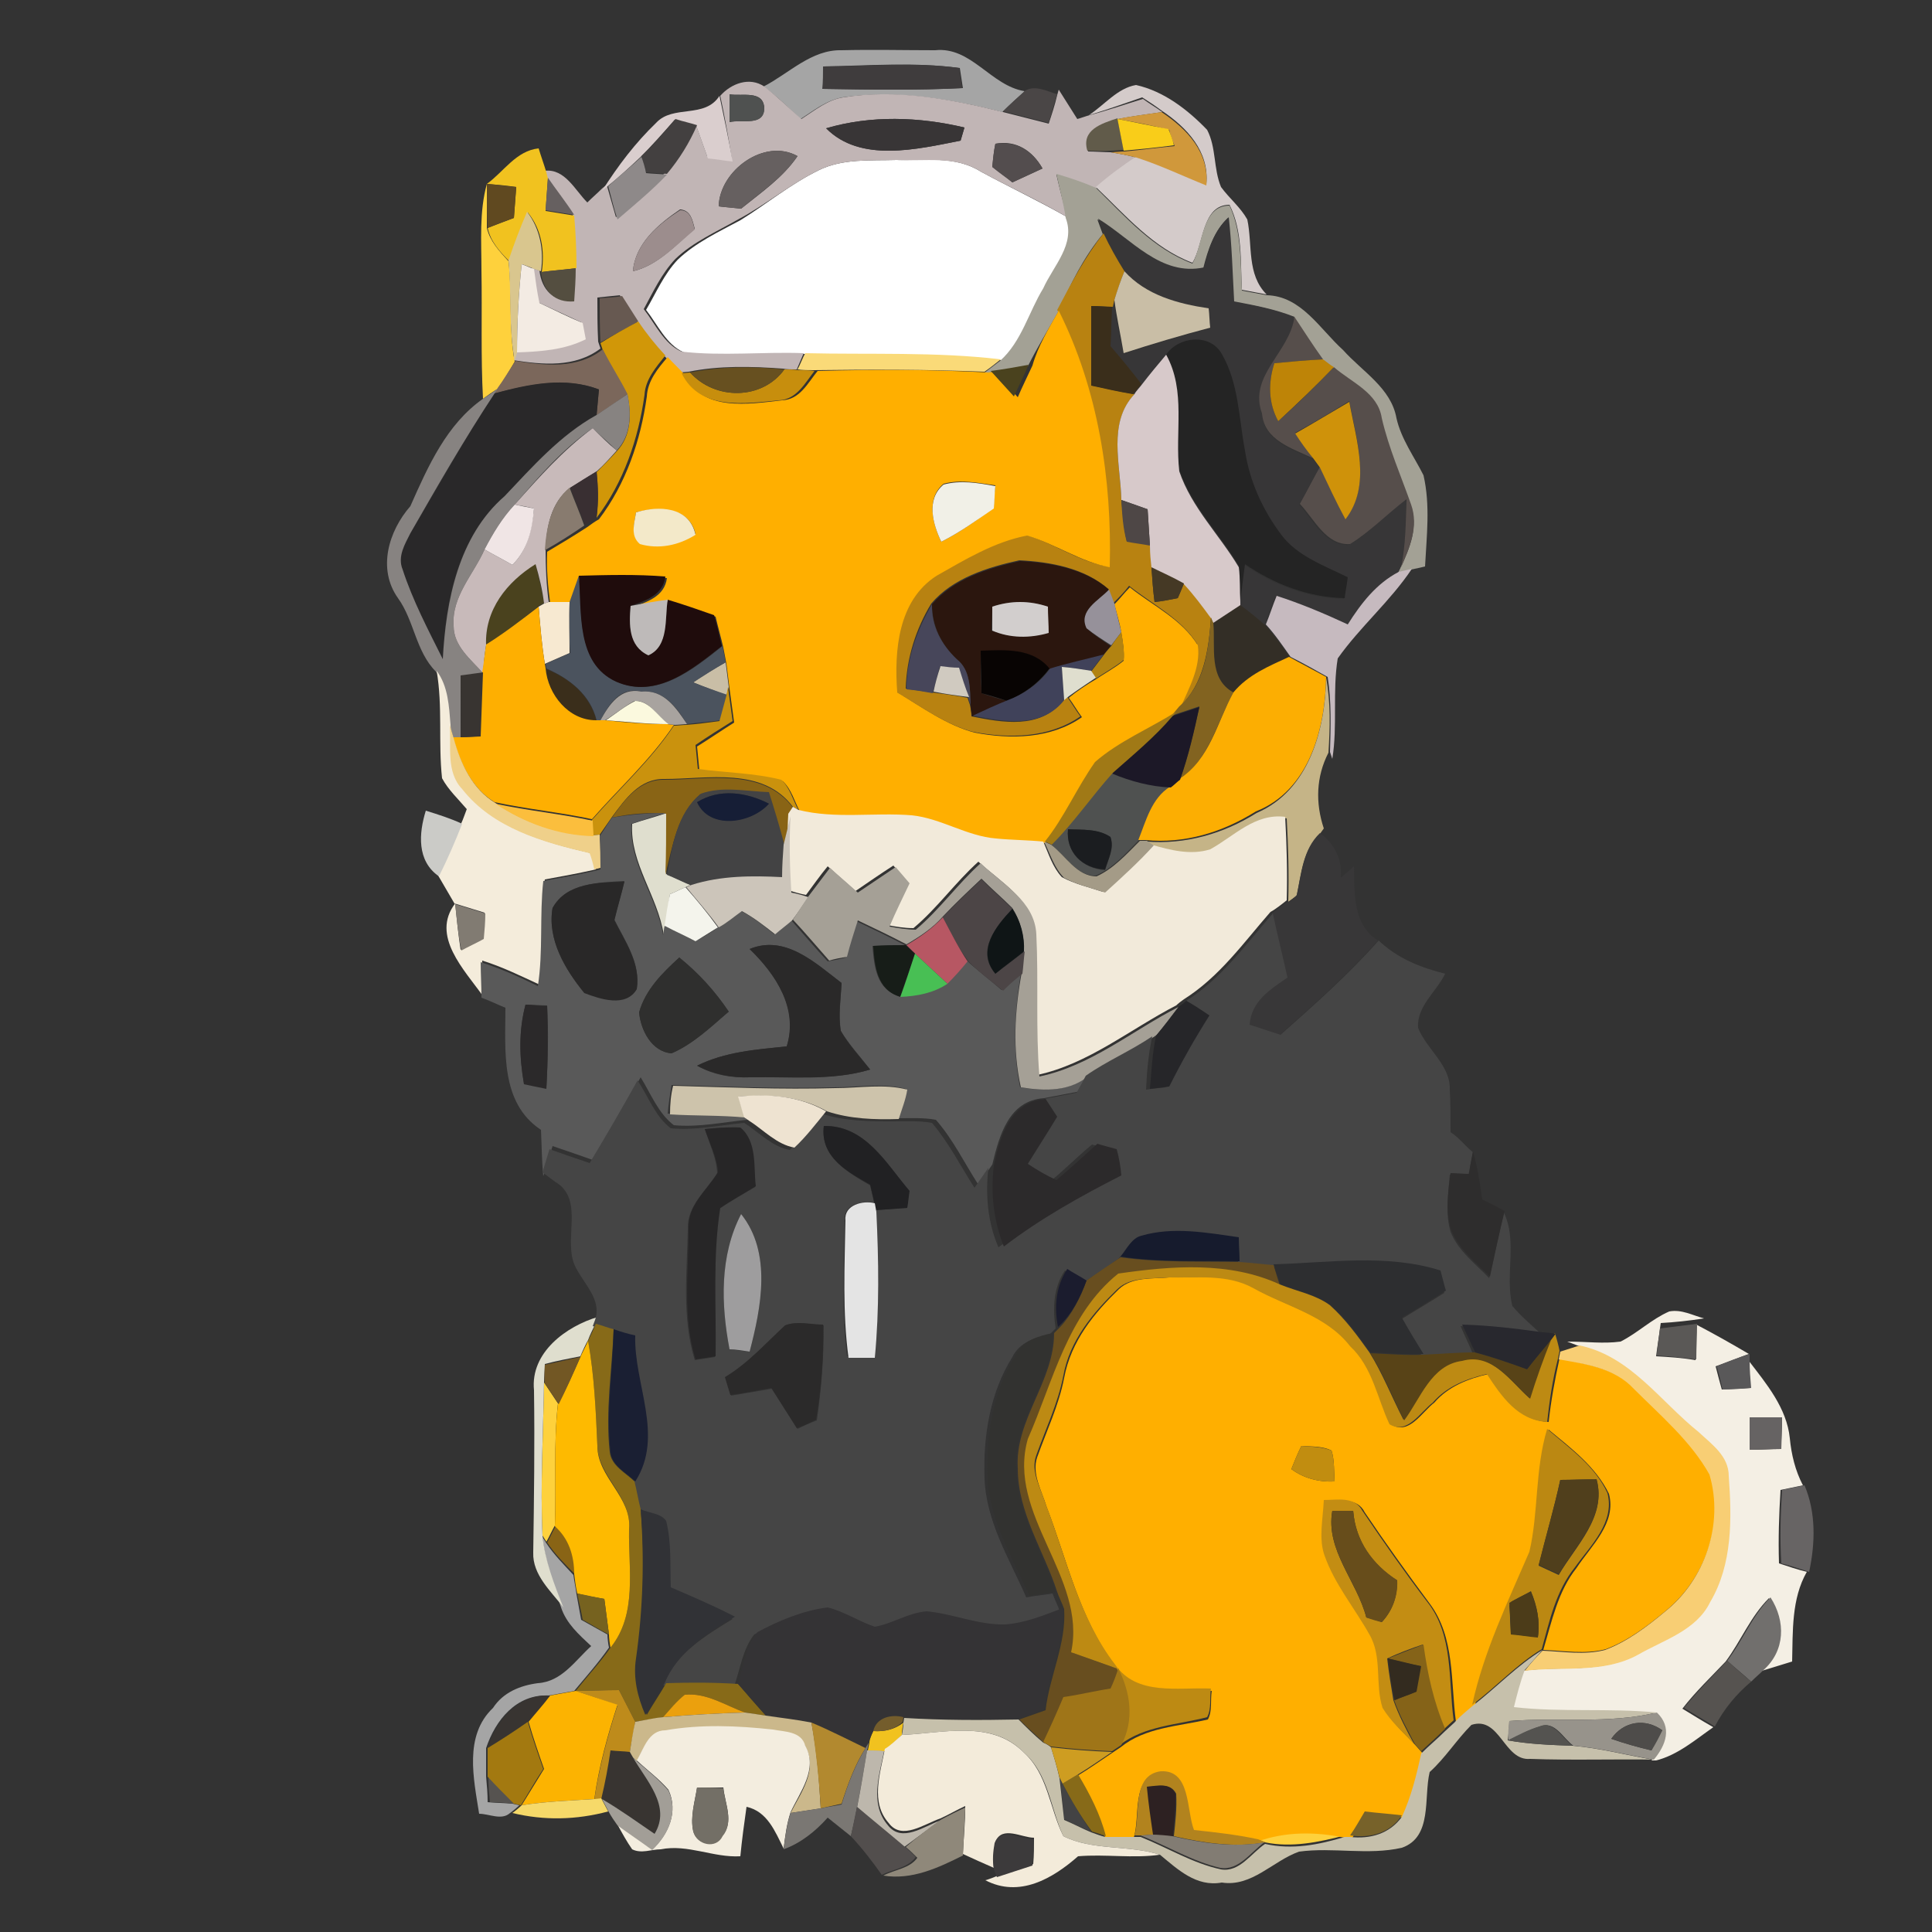 <?xml version="1.0" encoding="utf-8"?>
<!-- Generator: Adobe Illustrator 26.0.3, SVG Export Plug-In . SVG Version: 6.00 Build 0)  -->
<svg version="1.1" id="Layer_1" xmlns="http://www.w3.org/2000/svg" xmlns:xlink="http://www.w3.org/1999/xlink" x="0px" y="0px"
	 viewBox="0 0 250 250" style="enable-background:new 0 0 250 250;" xml:space="preserve">
<rect x="0" y="0" width="250" height="250" fill="#333333" stroke="none"/>
<style type="text/css">
	.st0{fill:#FFFFFF;}
	.st1{fill:#A5A5A5;}
	.st2{fill:#3F3C3D;}
	.st3{fill:#C1B5B5;}
	.st4{fill:#4A4646;}
	.st5{fill:#D4CBCA;}
	.st6{fill:#DACECE;}
	.st7{fill:#4F5150;}
	.st8{fill:#434040;}
	.st9{fill:#D0983B;}
	.st10{fill:#383536;}
	.st11{fill:#615B4A;}
	.st12{fill:#F9CD19;}
	.st13{fill:#534D4E;}
	.st14{fill:#F1C21F;}
	.st15{fill:#666060;}
	.st16{fill:#8E8989;}
	.st17{fill:#A3A195;}
	.st18{fill:#FED13C;}
	.st19{fill:#604920;}
	.st20{fill:#9C8D8D;}
	.st21{fill:#D9C68E;}
	.st22{fill:#373637;}
	.st23{fill:#B88211;}
	.st24{fill:#F3EBE3;}
	.st25{fill:#544E40;}
	.st26{fill:#C9BEA6;}
	.st27{fill:#675951;}
	.st28{fill:#3A2E1B;}
	.st29{fill:#FFAF00;}
	.st30{fill:#564E4B;}
	.st31{fill:#D19708;}
	.st32{fill:#242424;}
	.st33{fill:#7B675B;}
	.st34{fill:#FADA78;}
	.st35{fill:#4A421E;}
	.st36{fill:#D7C9CA;}
	.st37{fill:#BE8407;}
	.st38{fill:#C78E0D;}
	.st39{fill:#675020;}
	.st40{fill:#292829;}
	.st41{fill:#878381;}
	.st42{fill:#CF920A;}
	.st43{fill:#C8BABA;}
	.st44{fill:#392F32;}
	.st45{fill:#887B6F;}
	.st46{fill:#F1F0E7;}
	.st47{fill:#F0E5E5;}
	.st48{fill:#4E4746;}
	.st49{fill:#F3E9C9;}
	.st50{fill:#2B160E;}
	.st51{fill:#453925;}
	.st52{fill:#C6BABF;}
	.st53{fill:#4B535E;}
	.st54{fill:#1F0C0C;}
	.st55{fill:#96919A;}
	.st56{fill:#F7E9D1;}
	.st57{fill:#BEBAB9;}
	.st58{fill:#47465A;}
	.st59{fill:#D2CECD;}
	.st60{fill:#FEAF01;}
	.st61{fill:#332E26;}
	.st62{fill:#826320;}
	.st63{fill:#B28311;}
	.st64{fill:#080403;}
	.st65{fill:#40425A;}
	.st66{fill:#D0CAC0;}
	.st67{fill:#DFDECE;}
	.st68{fill:#FCAE02;}
	.st69{fill:#F4ECDB;}
	.st70{fill:#383431;}
	.st71{fill:#C5B487;}
	.st72{fill:#CA920D;}
	.st73{fill:#A8A39F;}
	.st74{fill:#FBF9DE;}
	.st75{fill:#1C1827;}
	.st76{fill:#A07916;}
	.st77{fill:#EFD08A;}
	.st78{fill:#896415;}
	.st79{fill:#434344;}
	.st80{fill:#161E36;}
	.st81{fill:#FBBE3D;}
	.st82{fill:#CBCBC7;}
	.st83{fill:#595959;}
	.st84{fill:#F2EADA;}
	.st85{fill:#CCC5BA;}
	.st86{fill:#1B1D20;}
	.st87{fill:#A49B87;}
	.st88{fill:#383738;}
	.st89{fill:#A5A096;}
	.st90{fill:#292828;}
	.st91{fill:#4C4546;}
	.st92{fill:#F4F4EC;}
	.st93{fill:#817B72;}
	.st94{fill:#B75763;}
	.st95{fill:#0F1516;}
	.st96{fill:#454545;}
	.st97{fill:#2A2929;}
	.st98{fill:#171D18;}
	.st99{fill:#2F2F2E;}
	.st100{fill:#48BF54;}
	.st101{fill:#262629;}
	.st102{fill:#2B292A;}
	.st103{fill:#CDC3AB;}
	.st104{fill:#EEE3D1;}
	.st105{fill:#2C2A2B;}
	.st106{fill:#272627;}
	.st107{fill:#212123;}
	.st108{fill:#2E2D2D;}
	.st109{fill:#E4E4E4;}
	.st110{fill:#9E9D9E;}
	.st111{fill:#161B2D;}
	.st112{fill:#684E1F;}
	.st113{fill:#2D2E30;}
	.st114{fill:#1B1C2E;}
	.st115{fill:#BD8A13;}
	.st116{fill:#F4EFE4;}
	.st117{fill:#876A18;}
	.st118{fill:#2B2A2A;}
	.st119{fill:#28282E;}
	.st120{fill:#1A1F33;}
	.st121{fill:#323230;}
	.st122{fill:#5A5856;}
	.st123{fill:#584317;}
	.st124{fill:#FEBA00;}
	.st125{fill:#F8CE74;}
	.st126{fill:#725724;}
	.st127{fill:#595859;}
	.st128{fill:#666363;}
	.st129{fill:#BB8812;}
	.st130{fill:#C18D10;}
	.st131{fill:#503F1C;}
	.st132{fill:#676464;}
	.st133{fill:#C38D13;}
	.st134{fill:#313236;}
	.st135{fill:#674D1B;}
	.st136{fill:#76621F;}
	.st137{fill:#4C3C19;}
	.st138{fill:#343335;}
	.st139{fill:#716F6D;}
	.st140{fill:#856318;}
	.st141{fill:#C6C0AB;}
	.st142{fill:#332B1F;}
	.st143{fill:#565350;}
	.st144{fill:#9F7518;}
	.st145{fill:#BE8B1B;}
	.st146{fill:#FCB301;}
	.st147{fill:#EBA00D;}
	.st148{fill:#CBB88B;}
	.st149{fill:#745D2C;}
	.st150{fill:#97938B;}
	.st151{fill:#A37910;}
	.st152{fill:#B2892F;}
	.st153{fill:#545350;}
	.st154{fill:#4E4C4A;}
	.st155{fill:#F3EDDF;}
	.st156{fill:#F3EBDA;}
	.st157{fill:#CE9D21;}
	.st158{fill:#7A7773;}
	.st159{fill:#BDB7AC;}
	.st160{fill:#A29E97;}
	.st161{fill:#B2831E;}
	.st162{fill:#736F66;}
	.st163{fill:#2D2122;}
	.st164{fill:#F6D969;}
	.st165{fill:#524E4D;}
	.st166{fill:#8F887A;}
	.st167{fill:#77622A;}
	.st168{fill:#3C3A3B;}
	.st169{fill:#827C73;}
</style>
<g id="_x23_ffffffff">
	<path class="st0" d="M106,22c3.1-1.5,6.6-1.2,10-1.3c3.6,0.1,7.6-0.6,10.9,1.5c3.7,2,7.5,3.8,11.2,5.9c1.3,3.4-1.6,6.2-2.9,9.1
		c-1.9,3.1-2.8,6.9-5.6,9.4c-8.4-1-16.9-0.6-25.3-0.8c-5.3-0.2-10.6,0.4-15.8-0.2c-2.3-1-3.4-3.6-4.9-5.5c1.3-2.2,2.3-4.6,4.1-6.5
		c2.3-2.2,5.3-3.6,8.1-5.1C99.2,26.4,102.3,23.8,106,22z"/>
</g>
<g id="_x23_a5a5a5ff">
	<path class="st1" d="M98.8,11.2c3.3-1.7,6.2-4.8,10.1-4.7c4-0.1,8.1,0,12.1,0c4.7-0.5,7.2,4.6,11.6,5.3c-1,0.9-2,1.8-2.9,2.7
		c-6.7-1.7-13.7-2.9-20.7-1.9c-2.1,0.4-3.7,1.7-5.4,2.8C102,13.9,100.5,12.4,98.8,11.2 M106.5,8.6c0,0.7,0,2.2,0,2.9
		c6,0.1,12,0.2,18.1-0.1c-0.1-0.6-0.3-1.9-0.4-2.6C118.3,8,112.4,8.5,106.5,8.6z"/>
	<path class="st1" d="M70.2,198.9l0.5,0.8c1,1.5,2.3,2.8,3.5,4.1c0.1,0.8,0.3,1.7,0.4,2.5c0.2,1.1,0.4,2.2,0.6,3.3
		c1.1,0.6,2.3,1.3,3.4,1.9c0,0.4,0.1,1.3,0.2,1.7c-1.4,2-3,3.8-4.5,5.6c-1.1,0.2-2.2,0.4-3.3,0.6c-4.2-0.2-6.9,3.2-8.1,6.8
		c0,1.2,0,2.4,0,3.7c0.1,1.1,0.2,2.2,0.2,3.3c1.1,0.1,2.1,0.1,3.2,0.2l0.9,0.2c-0.3,0.3-0.9,0.8-1.2,1c-1.1,1-2.7,0.1-4,0.1
		c-0.7-4.5-2-10.1,1.8-13.7c1.3-2,3.5-2.9,5.8-3.2c3.1-0.2,4.8-2.9,6.9-4.8c-1.6-1.5-3.2-2.9-3.9-5
		C71.7,205.1,70.5,202.1,70.2,198.9z"/>
</g>
<g id="_x23_3f3c3dff">
	<path class="st2" d="M106.5,8.6c5.9,0,11.8-0.6,17.6,0.2c0.1,0.6,0.3,1.9,0.4,2.6c-6,0.3-12,0.2-18.1,0.1
		C106.5,10.7,106.5,9.3,106.5,8.6z"/>
</g>
<g id="_x23_c1b5b5ff">
	<path class="st3" d="M93.2,12.4c1.4-1.6,3.8-2.5,5.7-1.2c1.7,1.3,3.2,2.8,4.8,4.2c1.7-1.1,3.4-2.5,5.4-2.8
		c6.9-1.1,13.9,0.2,20.7,1.9c2,0.5,3.9,1,5.9,1.5c0.4-1.2,0.8-2.4,1.1-3.7l0.2-0.7c0.8,1.3,1.6,2.5,2.4,3.8c0.4-0.1,1.2-0.4,1.6-0.5
		c2.3-0.6,4.6-1.4,6.9-2.1c0.8,0.6,1.7,1.1,2.5,1.7c-1.9,0.3-3.8,0.5-5.7,0.9c-2.1,0.6-4.7,1.4-3.9,4.2c0.7,0,2.2,0.1,2.9,0.1
		c1.2,0.2,2.3,0.4,3.4,0.7c-1.8,1.3-3.6,2.6-5.3,4c-1.7-0.7-3.4-1.2-5.1-1.8c0.4,1.8,0.9,3.7,1.4,5.5c-3.6-2.1-7.5-3.9-11.2-5.9
		c-3.3-2.1-7.2-1.3-10.9-1.5c-3.3,0.1-6.9-0.2-10,1.3c-3.7,1.8-6.9,4.5-10.5,6.4c-2.8,1.6-5.8,2.9-8.1,5.1c-1.8,1.9-2.9,4.3-4.1,6.5
		c1.5,1.9,2.6,4.5,4.9,5.5c5.2,0.6,10.6,0,15.8,0.2c-0.2,0.5-0.7,1.6-0.9,2.1c-0.5,0-1.4,0-1.8-0.1c-4.1-0.3-8.2-0.4-12.2,0.4
		l-1.1,0.1c-0.7-0.8-1.5-1.6-2.2-2.3c-1.2-1.4-2.4-2.8-3.5-4.4c-0.7-1.1-1.4-2.2-2.1-3.3c-1,0.1-2,0.2-2.9,0.3c0,1.9,0,3.8,0.1,5.7
		l0.3,0.9c-3.3,2.5-7.5,2.1-11.3,1.5c0.1-0.3,0.2-0.8,0.3-1.1c3.1,0,6.2-0.3,8.9-1.7c-0.1-0.5-0.3-1.6-0.4-2.1
		c-1.9-0.9-3.7-1.7-5.6-2.6c-0.2-1.5-0.4-3-0.7-4.4l0.9,0.3c0.3,2.5,1.8,4.1,4.4,3.8c0.1-1.4,0.1-2.9,0.2-4.3c0-2.3,0-4.6-0.3-6.8
		c-1-1.6-2.2-3.2-3.4-4.8l-0.2-0.8c2.6-0.3,3.9,2.5,5.5,4.1c0.6-0.6,1.3-1.2,1.9-1.8l0.6-0.5c0.4,1.4,0.8,2.8,1.2,4.2
		c2.2-1.8,4.5-3.7,6.4-5.8c1.7-1.9,2.9-4,3.9-6.3c0.5,1.4,1,2.8,1.5,4.2c1.1,0.1,2.1,0.3,3.2,0.4C94.3,18,93.8,15.2,93.2,12.4
		 M94.4,12.2c0,1.2,0,2.4,0,3.6c1.6-0.4,4.4,0.6,4.5-1.8C98.8,11.6,96,12.5,94.4,12.2 M106.9,16.6c4.5,4.5,11.8,2.7,17.4,1.6
		c0.1-0.4,0.4-1.3,0.5-1.7C118.9,15.1,112.7,14.9,106.9,16.6 M128.8,18.6c-0.2,1-0.3,2-0.4,3c0.9,0.7,1.8,1.3,2.6,2
		c1.3-0.6,2.6-1.2,3.9-1.8C133.6,19.5,131.5,18.1,128.8,18.6 M93,26.7c0.7,0.1,2.1,0.2,2.9,0.3c2.6-2.1,5.4-4,7.3-6.8
		C98.9,17.8,93.1,22.1,93,26.7 M81.9,35.1c3.3-0.8,5.5-3.4,8-5.5c-0.3-1.1-0.5-2.4-1.9-2.5C85.2,29,82.2,31.5,81.9,35.1z"/>
</g>
<g id="_x23_4a4646ff">
	<path class="st4" d="M132.7,11.7c1.3-0.7,2.8,0.1,4.1,0.5c-0.4,1.2-0.7,2.4-1.1,3.7c-2-0.5-3.9-1-5.9-1.5
		C130.7,13.5,131.7,12.6,132.7,11.7z"/>
</g>
<g id="_x23_d4cbcaff">
	<path class="st5" d="M140.9,14.9c2-1.3,3.7-3.5,6.1-3.9c3.6,0.8,6.7,3.2,9.2,5.8c1.2,2.3,0.8,5,1.8,7.4c1.1,1.5,2.5,2.6,3.4,4.2
		c0.7,3.3-0.1,7.1,2.5,9.7c-1.1-0.2-2.1-0.4-3.2-0.6c-0.2-3.7,0.1-7.6-1.6-11c-3.6,0-3.3,5.1-4.8,7.5c-5.1-1.9-8.7-6.2-12.5-9.8
		c1.7-1.5,3.5-2.8,5.3-4c3,1.1,6,2.5,9,3.6c0.4-4.2-2.5-7.3-5.8-9.5c-0.8-0.6-1.7-1.2-2.5-1.7C145.5,13.4,143.2,14.2,140.9,14.9z"/>
</g>
<g id="_x23_daceceff">
	<path class="st6" d="M84.9,15.9c2.2-2.4,6.3-0.5,8.2-3.5c0.6,2.8,1.2,5.7,1.7,8.5c-1.1-0.1-2.1-0.3-3.2-0.4c-0.5-1.4-1-2.8-1.5-4.2
		c-0.9-0.3-1.9-0.5-2.8-0.8c-1.5,1.7-2.9,3.3-4.5,4.9c-1.4,1.3-2.8,2.6-4.3,3.8l-0.6,0.5C80,21.4,82.2,18.5,84.9,15.9z"/>
</g>
<g id="_x23_4f5150ff">
	<path class="st7" d="M94.4,12.2c1.6,0.3,4.3-0.6,4.5,1.8c0,2.4-2.9,1.4-4.5,1.8C94.4,14.6,94.4,13.4,94.4,12.2z"/>
	<path class="st7" d="M136,109.3c2.9-2.9,5.2-6.3,7.9-9.3c2.4,1,5,1.7,7.6,1.8c-2.4,1.6-3.1,4.4-4.1,6.9c-1.7,1.7-3.3,3.6-5.6,4.6
		C139.3,113.4,137.9,110.7,136,109.3 M138.2,107.3c-0.3,3,1.9,5.1,4.8,5.3c0.4-1.4,1.2-2.8,0.7-4.2
		C142.1,107.2,140.1,107.4,138.2,107.3z"/>
</g>
<g id="_x23_434040ff">
	<path class="st8" d="M87.4,15.4c0.9,0.3,1.9,0.5,2.8,0.8c-1,2.3-2.3,4.4-3.9,6.3c-0.9-0.1-1.8-0.1-2.7-0.2
		c-0.1-0.5-0.5-1.6-0.6-2.1C84.5,18.8,86,17.1,87.4,15.4z"/>
</g>
<g id="_x23_d0983bff">
	<path class="st9" d="M144.6,15.4c1.9-0.4,3.8-0.6,5.7-0.9c3.3,2.2,6.2,5.2,5.8,9.5c-3-1.2-5.9-2.6-9-3.6c-1.1-0.3-2.3-0.5-3.4-0.7
		c0.4,0,1.3-0.1,1.8-0.1c2.2-0.2,4.4-0.5,6.5-0.7c-0.2-0.5-0.6-1.5-0.7-2.1C149,16.2,146.8,15.8,144.6,15.4z"/>
</g>
<g id="_x23_383536ff">
	<path class="st10" d="M106.9,16.6c5.8-1.7,12-1.5,17.9-0.1c-0.1,0.4-0.4,1.3-0.5,1.7C118.7,19.3,111.3,21.1,106.9,16.6z"/>
</g>
<g id="_x23_615b4aff">
	<path class="st11" d="M140.7,19.5c-0.8-2.7,1.8-3.5,3.9-4.2c0.2,1,0.6,3.1,0.8,4.1c-0.4,0-1.3,0.1-1.8,0.1
		C142.9,19.6,141.5,19.5,140.7,19.5z"/>
</g>
<g id="_x23_f9cd19ff">
	<path class="st12" d="M144.6,15.4c2.2,0.4,4.4,0.9,6.6,1.3c0.2,0.5,0.6,1.5,0.7,2.1c-2.2,0.3-4.3,0.5-6.5,0.7
		C145.2,18.5,144.8,16.4,144.6,15.4z"/>
</g>
<g id="_x23_534d4eff">
	<path class="st13" d="M128.8,18.6c2.7-0.4,4.8,0.9,6.1,3.2c-1.3,0.6-2.6,1.2-3.9,1.8c-0.9-0.7-1.8-1.3-2.6-2
		C128.5,20.5,128.6,19.5,128.8,18.6z"/>
</g>
<g id="_x23_f1c21fff">
	<path class="st14" d="M63,23.8c2.2-1.6,3.8-4.3,6.7-4.6c0.3,1,0.7,2.1,1,3.1l0.2,0.8c-0.1,1.4-0.2,2.8-0.3,4.2
		c1.2,0.2,2.5,0.4,3.7,0.6c0.2,2.3,0.3,4.6,0.3,6.8c-1.5,0.2-3,0.3-4.5,0.5c0.4-2.7,0-5.5-1.8-7.7c-0.9,2.1-1.7,4.2-2.4,6.3
		c-1.2-1.2-2.4-2.5-2.8-4.3c1.1-0.4,2.3-0.9,3.4-1.3c0.1-1.3,0.2-2.7,0.3-4C65.5,24,64.3,23.9,63,23.8z"/>
	<path class="st14" d="M113,224c1.4,0.1,2.8-0.2,3.9-1.1c-0.1,0.4-0.2,1.2-0.2,1.6c-0.7,0.7-1.5,1.4-2.2,2.1c-0.6,0-1.7,0-2.2-0.1
		l0.2-1C112.5,225.1,112.8,224.4,113,224z"/>
</g>
<g id="_x23_666060ff">
	<path class="st15" d="M93,26.7c0.1-4.6,5.9-8.9,10.2-6.5c-1.9,2.8-4.8,4.7-7.3,6.8C95.1,26.9,93.7,26.8,93,26.7z"/>
	<path class="st15" d="M70.6,27.2c0.1-1.4,0.2-2.8,0.3-4.2c1.1,1.6,2.3,3.1,3.4,4.8C73.1,27.6,71.8,27.4,70.6,27.2z"/>
</g>
<g id="_x23_8e8989ff">
	<path class="st16" d="M78.7,24.1c1.4-1.3,2.9-2.5,4.3-3.8c0.2,0.5,0.5,1.5,0.6,2.1c0.9,0.1,1.8,0.1,2.7,0.2c-2,2.1-4.2,3.9-6.4,5.8
		C79.4,26.9,79.1,25.5,78.7,24.1z"/>
</g>
<g id="_x23_a3a195ff">
	<path class="st17" d="M136.7,22.5c1.7,0.5,3.5,1.1,5.1,1.8c3.8,3.7,7.4,7.9,12.5,9.8c1.4-2.5,1.2-7.5,4.8-7.5
		c1.6,3.4,1.4,7.3,1.6,11c1.1,0.2,2.1,0.4,3.2,0.6c4.5,0.1,6.9,4.4,9.9,7.1c2.5,2.8,6.2,4.9,6.9,8.8c0.6,2.7,2.3,5,3.5,7.4
		c0.9,3.9,0.4,7.9,0.2,11.8c-0.4,0.1-1.3,0.3-1.8,0.4c-0.4,0.1-1.3,0.3-1.7,0.4l0.3-0.6c1.2-2.5,2.4-5.4,1.3-8.1
		c-1.2-3.7-2.9-7.3-3.8-11.2c-0.5-3.3-3.9-4.6-6.2-6.6c-0.3-0.3-1-0.8-1.4-1c-1.3-1.8-2.5-3.7-3.7-5.5c-2.5-1.1-5.2-1.6-7.8-2
		c-0.2-3.6-0.3-7.3-0.7-10.9c-1.8,1.7-2.6,4.1-3.2,6.5c-5.6,1.2-9.4-3.7-13.7-6.3c0.2,0.5,0.5,1.4,0.7,1.9c-2.5,3-4.2,6.5-5.8,10.1
		c-1.3,2.3-2.7,4.6-3.9,7c-1.6,0.3-3.3,0.5-4.9,0.8l-0.8,0.1c0.5-0.4,1.6-1.2,2.1-1.6c2.8-2.5,3.7-6.3,5.6-9.4
		c1.3-2.9,4.2-5.7,2.9-9.1C137.6,26.2,137.1,24.4,136.7,22.5z"/>
</g>
<g id="_x23_fed13cff">
	<path class="st18" d="M62.3,35c0-3.8-0.3-7.6,0.7-11.2c0,1.9,0,3.8,0,5.7c0.4,1.7,1.6,3,2.8,4.3c0.5,4.3,0,8.7,0.8,13
		c-0.7,1.2-1.4,2.4-2.2,3.5c-0.5,0.3-1.5,1-1.9,1.3C62.2,46.1,62.4,40.5,62.3,35z"/>
	<path class="st18" d="M70.4,178.9c0.6,0.9,1.2,1.8,1.8,2.7c-0.6,5.3-0.2,10.5-0.4,15.8c-0.3,0.5-0.8,1.6-1.1,2.1l-0.5-0.8
		C69.9,192.2,70.3,185.6,70.4,178.9z"/>
	<path class="st18" d="M162.7,238c3.7-1.4,7.6-1.3,11.3-0.5c-3.4,0.9-6.9,1.6-10.3,0.9L162.7,238z"/>
</g>
<g id="_x23_604920ff">
	<path class="st19" d="M63,23.8c1.3,0.1,2.5,0.3,3.8,0.4c-0.1,1.3-0.2,2.7-0.3,4c-1.1,0.4-2.3,0.8-3.4,1.3C63,27.6,63,25.7,63,23.8z
		"/>
</g>
<g id="_x23_9c8d8dff">
	<path class="st20" d="M81.9,35.1c0.3-3.6,3.3-6.1,6.1-7.9c1.4,0,1.6,1.4,1.9,2.5C87.5,31.7,85.2,34.3,81.9,35.1z"/>
</g>
<g id="_x23_d9c68eff">
	<path class="st21" d="M68.2,27.4c1.7,2.2,2.2,5,1.8,7.7l-0.9-0.3c-0.4-0.2-1.2-0.5-1.6-0.6c-0.4,3.8-0.6,7.6-0.6,11.4
		c-0.1,0.3-0.2,0.8-0.3,1.1c-0.8-4.3-0.4-8.7-0.8-13C66.5,31.6,67.3,29.5,68.2,27.4z"/>
</g>
<g id="_x23_373637ff">
	<path class="st22" d="M142.1,28.3c4.3,2.6,8.1,7.5,13.7,6.3c0.6-2.4,1.3-4.8,3.2-6.5c0.4,3.6,0.5,7.2,0.7,10.9c2.6,0.5,5.3,1,7.8,2
		c-0.6,4.6-6,7.6-4.2,12.6c0.3,3.5,3.9,4.6,6.6,5.8c0.2,0.3,0.6,0.8,0.8,1.1c-0.9,1.6-1.7,3.2-2.6,4.8c1.8,2,3.4,5.4,6.5,5.2
		c2.7-1.6,4.8-4,7.3-5.8c0,2.9,0,5.9-0.7,8.8l-0.3,0.6c-2.9,1.5-4.8,4.1-6.6,6.8c-3-1.5-6.1-2.7-9.3-3.7c-0.5,1.2-0.9,2.5-1.4,3.7
		c-1-0.9-2.1-1.7-3.2-2.6l0-0.5c0.2-1.6,0.4-3.1,0.6-4.7c3.8,2.6,8.2,4.3,12.9,4.4c0.1-0.9,0.3-1.8,0.4-2.7c-3-1.5-6.5-2.7-8.6-5.5
		c-2.4-3.2-4.1-7-4.7-10.9c-0.8-4.2-0.8-8.7-3-12.5c-1.5-2.7-5.6-2.3-7.2,0.1c-1.1,1.2-2.1,2.5-3.1,3.8c-1.3-1.7-2.7-3.3-4-4.9
		c0-1.7,0.1-3.4,0.2-5.1l0.2-0.9c0.2,2.3,0.8,4.6,1.3,6.9c3.7-1.2,7.4-2.3,11.2-3.3c-0.1-0.8-0.1-1.7-0.2-2.5
		c-4-0.6-8.1-1.7-10.9-4.8c-1-1.6-1.9-3.2-2.7-4.9C142.6,29.7,142.3,28.8,142.1,28.3z"/>
</g>
<g id="_x23_b88211ff">
	<path class="st23" d="M142.8,30.2c0.8,1.7,1.7,3.3,2.7,4.9c-0.5,1.2-0.9,2.5-1.3,3.7l-0.2,0.9c-0.9,0-1.8-0.1-2.7-0.1
		c0,3.4,0,6.9,0.1,10.3c1.8,0.4,3.6,0.8,5.4,1.1c-3.5,3.8-1.8,9.1-1.7,13.7c0.2,1.8,0.3,3.6,0.7,5.3c1,0.2,2,0.3,3,0.5
		c0.1,1,0.2,1.9,0.2,2.9c0.1,1.5,0.2,3,0.4,4.5c1-0.1,2-0.3,3-0.5c0.2-0.5,0.6-1.4,0.8-1.9c1.3,1.4,2.4,2.9,3.5,4.4
		c-0.3,4.2-0.9,8.6-4.1,11.6c1.1-2.6,2.7-5.3,2.3-8.2c-2.1-3.3-5.8-5.1-8.8-7.5c-0.6,0.8-1.3,1.5-2,2.2c-0.2-0.4-0.5-1.3-0.7-1.8
		c-3.1-2.7-7.5-3.5-11.5-3.7c-4.1,0.9-8.6,2.3-11.4,5.6c-2,3.3-3.2,7.1-3.3,11c1.1,0.2,2.2,0.3,3.4,0.5c1.5,0.2,3.1,0.4,4.6,0.7
		l0.3,0.9c0.1,0.4,0.2,1.1,0.2,1.5c4,0.8,8.9,1.7,11.8-2l0.6-0.5c0.6,0.8,1.1,1.7,1.7,2.5c-4,2.8-9.2,2.9-13.9,2
		c-3.7-1-6.7-3.3-10-5.2c-0.4-5.4,0.1-11.9,5.1-15.1c3.7-2.1,7.5-4.4,11.7-5.2c3.7,1.1,6.9,3.5,10.7,4.1c0.3-11.4-1.5-22.9-6.6-33.2
		C138.6,36.7,140.4,33.2,142.8,30.2z"/>
</g>
<g id="_x23_f3ebe3ff">
	<path class="st24" d="M67.5,34.2c0.4,0.1,1.2,0.5,1.6,0.6c0.2,1.5,0.4,3,0.7,4.4c1.9,0.9,3.7,1.8,5.6,2.6c0.1,0.5,0.3,1.6,0.4,2.1
		c-2.8,1.4-5.9,1.6-8.9,1.7C66.9,41.8,67.1,38,67.5,34.2z"/>
</g>
<g id="_x23_544e40ff">
	<path class="st25" d="M70,35.2c1.5-0.2,3-0.3,4.5-0.5c0,1.4-0.1,2.9-0.2,4.3C71.8,39.2,70.3,37.7,70,35.2z"/>
</g>
<g id="_x23_c9bea6ff">
	<path class="st26" d="M144.2,38.8c0.4-1.3,0.8-2.5,1.3-3.7c2.8,3.1,6.9,4.2,10.9,4.8c0.1,0.8,0.1,1.7,0.2,2.5
		c-3.8,1-7.5,2.1-11.2,3.3C145,43.3,144.5,41.1,144.2,38.8z"/>
	<path class="st26" d="M89.7,88.3c1.3-0.9,2.8-1.8,4.2-2.6c0.1,0.8,0.3,2.4,0.4,3.2L94,90C92.6,89.4,91.1,88.9,89.7,88.3z"/>
</g>
<g id="_x23_675951ff">
	<path class="st27" d="M77.6,38.6c1-0.1,1.9-0.1,2.9-0.3c0.7,1.1,1.4,2.2,2.1,3.3c-1.6,0.9-3.3,1.8-4.9,2.7
		C77.6,42.5,77.6,40.5,77.6,38.6z"/>
</g>
<g id="_x23_3a2e1bff">
	<path class="st28" d="M141.2,39.6c0.9,0,1.8,0.1,2.7,0.1c-0.1,1.7-0.1,3.4-0.2,5.1c1.4,1.6,2.7,3.2,4,4.9c-0.3,0.3-0.8,1-1.1,1.3
		c-1.8-0.3-3.6-0.7-5.4-1.1C141.2,46.4,141.2,43,141.2,39.6z"/>
	<path class="st28" d="M77.2,93.3c-3.6,0-6.3-3.3-6.5-6.7C73.7,87.8,76.3,89.9,77.2,93.3z"/>
</g>
<g id="_x23_ffaf00ff">
	<path class="st29" d="M137,40.2c5.1,10.2,6.9,21.8,6.6,33.2c-3.8-0.7-7-3-10.7-4.1c-4.2,0.8-8,3.1-11.7,5.2
		c-5,3.2-5.5,9.7-5.1,15.1c3.2,1.9,6.3,4.2,10,5.2c4.7,0.9,9.9,0.8,13.9-2c-0.6-0.8-1.1-1.7-1.7-2.5c1.1-0.9,2.3-1.7,3.5-2.4
		c1.2-0.8,2.5-1.5,3.6-2.4c0.1-1.2-0.1-2.4-0.3-3.6c-0.2-1.3-0.6-2.5-0.9-3.7c0.7-0.7,1.3-1.5,2-2.2c3,2.4,6.7,4.1,8.8,7.5
		c0.4,2.9-1.2,5.6-2.3,8.2l-0.5,0.6c-3.4,2.3-7.4,3.8-10.5,6.5c-2.3,3.3-4,7.1-6.5,10.3c-2-0.1-4.1-0.1-6.1-0.4
		c-3.8-0.3-7.1-2.7-10.9-3c-4.9-0.4-9.9,0.5-14.7-0.7c-0.7-1.3-1.1-2.9-2.2-3.9c-3.5-0.9-7.2-1-10.8-1.4c-0.1-1-0.2-2.1-0.3-3.1
		c1.6-1,3.2-2.1,4.8-3.1c-0.2-1.5-0.4-2.9-0.6-4.4c-0.1-0.8-0.3-2.4-0.4-3.2c-0.1-0.5-0.3-1.6-0.4-2.1c-0.3-1.3-0.7-2.7-1-4
		c-2-0.7-4-1.4-6-2c-1.6,0.2-3.2,0.5-4.8,0.8c1.9-0.7,4.2-1.4,4.5-3.8c-3.7-0.2-7.5-0.2-11.2-0.1c-0.4,1.1-0.8,2.3-1.2,3.4
		c-0.7,0-2.1,0-2.7,0c-0.3-2.2-0.5-4.5-0.4-6.7c1.7-1,3.5-2.1,5.2-3.2c0.4-0.3,1.1-0.8,1.5-1c3.5-4.6,5.4-10.2,6.2-15.9
		c0.1-2,1.4-3.6,2.7-5.1c0.7,0.8,1.5,1.5,2.2,2.3c2.3,4.8,8.2,3.8,12.6,3.3c2.3-0.1,3.3-2.2,4.6-3.8c7.3-0.2,14.7-0.2,22.1,0.2
		l0.8-0.1c1,1.1,2,2.2,3,3.3c0.6-1.4,1.3-2.8,1.9-4.1C134.3,44.8,135.7,42.5,137,40.2 M121.8,70.1c2.4-1.2,4.6-2.8,6.8-4.4
		c0-0.7,0.1-2.2,0.2-2.9c-2.2-0.3-4.5-0.8-6.7-0.2C119.8,64.5,120.7,67.8,121.8,70.1 M82.3,66.3c-0.2,1.4-0.7,2.9,0.5,4
		c2.5,0.7,5.1,0.2,7.2-1.2C89.2,65.6,85.2,65.5,82.3,66.3z"/>
	<path class="st29" d="M144.8,166.8c1.7-1.6,4.3-1.3,6.5-1.5c3.7,0,7.7-0.6,11.1,1.4c4.2,2.4,9.4,3.5,12.5,7.5
		c2.8,2.7,3.4,6.7,5.1,10.1c2.3,1.5,4-1.6,5.6-2.8c1.8-2.1,4.4-3.1,7-3.7c1.8,2.9,4,6,7.8,6.2c0.3-2.8,0.8-5.5,1.4-8.2
		c3.4,0.7,7.1,1.2,9.7,3.8c3.5,3.5,7.3,6.8,9.8,11.1c1.9,6.3-0.6,13.5-5.7,17.7c-2.4,2-4.9,3.9-7.8,5c-2.7,0.7-5.4,0.2-8.1,0.1
		c1.1-3.7,1.9-7.6,4.3-10.6c1.9-2.9,5.2-5.8,4.2-9.6c-1.7-3.5-4.9-5.9-7.8-8.3c-1.6,5.2-1.1,10.8-2.2,16.1
		c-2.8,6.5-5.8,12.8-7.4,19.8c-0.8,0.6-1.6,1.2-2.4,1.9c-0.7-5.1-0.1-10.9-3.4-15.3c-2.9-3.9-5.7-7.8-8.4-11.8c-1-2-3.2-1.4-5-1.4
		c-0.1,2.4-0.7,5,0.2,7.4c1.3,3.7,3.9,6.8,5.8,10.2c1.7,2.9,0.7,6.4,1.7,9.5c1.1,1.8,2.7,3.1,4.1,4.7l0.8,0.9
		c-0.7,2.8-1.4,5.6-2.5,8.2c-1.6-0.2-3.2-0.3-4.8-0.5c-0.6,1.1-1.3,2.1-1.9,3.1H174c-3.8-0.8-7.7-0.8-11.3,0.5
		c-2.7-0.6-5.5-0.9-8.3-1.2c-1-2.5-0.4-7.8-4.3-7.6c-3.8,0.5-2.5,5.6-3.4,8.3c-1.2,0.1-2.4,0.1-3.7,0c-0.7-2.9-2-5.5-3.6-8
		c1.5-0.9,2.9-1.9,4.4-2.9c0.3-0.2,0.9-0.6,1.2-0.8c3.2-2.6,7.5-2.7,11.3-3.6c0.6-1.1,0.3-2.5,0.5-3.7c-4.2-0.2-9.6,0.9-12.4-3.1
		c-4.7-6.1-6.3-13.8-9-20.8c-0.6-2-1.9-4.2-1.2-6.3c1.2-3.4,2.8-6.7,3.5-10.3C138.6,173.5,141.6,169.9,144.8,166.8 M168.4,187.1
		c-0.5,1-0.9,2-1.3,3c1.6,1.2,3.6,1.7,5.6,1.6c-0.1-1.3,0-2.7-0.4-4C171.1,187.1,169.7,187.2,168.4,187.1z"/>
</g>
<g id="_x23_564e4bff">
	<path class="st30" d="M167.5,41c1.2,1.8,2.4,3.7,3.7,5.5c-2.1,0.1-4.2,0.3-6.3,0.5c-0.8,2.5-0.8,5.1,0.5,7.5c2.5-2.2,4.9-4.6,7.2-7
		c2.3,2,5.7,3.3,6.2,6.6c0.9,3.9,2.5,7.5,3.8,11.2c1,2.8-0.2,5.6-1.3,8.1c0.6-2.9,0.6-5.8,0.7-8.8c-2.5,1.9-4.7,4.2-7.3,5.8
		c-3.1,0.2-4.6-3.2-6.5-5.2c0.9-1.6,1.7-3.2,2.6-4.8c1.1,2.2,2.1,4.5,3.3,6.7c3.4-4.4,1.4-10.2,0.5-15.2c-2.3,1.4-4.6,2.8-7,4.1
		c0.8,1.1,1.6,2.2,2.3,3.3c-2.7-1.3-6.3-2.3-6.6-5.8C161.5,48.6,166.9,45.6,167.5,41z"/>
</g>
<g id="_x23_d19708ff">
	<path class="st31" d="M82.6,41.6c1,1.5,2.2,3,3.5,4.4c-1.2,1.5-2.6,3.1-2.7,5.1c-0.8,5.7-2.7,11.3-6.2,15.9c0.2-2,0.2-3.9,0-5.9
		c0.9-0.9,1.8-1.8,2.6-2.7c1.9-2,1.9-4.8,1.4-7.3c-1.1-1.9-2.2-3.8-3.2-5.8l-0.3-0.9C79.3,43.4,80.9,42.5,82.6,41.6z"/>
</g>
<g id="_x23_242424ff">
	<path class="st32" d="M150.9,45.9c1.6-2.4,5.7-2.8,7.2-0.1c2.2,3.8,2.2,8.3,3,12.5c0.6,4,2.3,7.7,4.7,10.9c2.1,2.8,5.6,4,8.6,5.5
		c-0.1,0.9-0.3,1.8-0.4,2.7c-4.7-0.1-9.1-1.8-12.9-4.4c-0.2,1.6-0.4,3.1-0.6,4.7c-0.1-1.5,0-3-0.2-4.5c-2.5-4.2-6.1-7.7-7.7-12.4
		C152,55.9,153.5,50.6,150.9,45.9z"/>
</g>
<g id="_x23_7b675bff">
	<path class="st33" d="M66.7,46.7c3.8,0.6,8,1.1,11.3-1.5c1,2,2.2,3.8,3.2,5.8c-1.3,0.9-2.6,1.8-4,2.7c0.1-1.1,0.2-2.2,0.3-3.3
		c-4.4-1.7-9.1-0.6-13.5,0.5l0.4-0.7C65.2,49.1,65.9,47.9,66.7,46.7z"/>
</g>
<g id="_x23_fada78ff">
	<path class="st34" d="M104.2,45.7c8.4,0.2,16.9-0.2,25.3,0.8c-0.5,0.4-1.5,1.2-2.1,1.6c-7.4-0.3-14.7-0.3-22.1-0.2
		c-0.5,0-1.6,0-2.1-0.1C103.5,47.3,103.9,46.2,104.2,45.7z"/>
</g>
<g id="_x23_4a421eff">
	<path class="st35" d="M128.2,48c1.6-0.2,3.3-0.5,4.9-0.8c-0.6,1.4-1.3,2.8-1.9,4.1C130.2,50.2,129.2,49.1,128.2,48z"/>
	<path class="st35" d="M62.9,83.4c-0.2-4.6,2.7-8.1,6.4-10.5c0.4,1.7,0.8,3.4,1.1,5.1l-0.7,0.4C67.5,80.2,65.3,82,62.9,83.4z"/>
</g>
<g id="_x23_d7c9caff">
	<path class="st36" d="M147.8,49.7c1-1.3,2-2.5,3.1-3.8c2.6,4.7,1.1,10,1.7,15.1c1.6,4.7,5.2,8.2,7.7,12.4c0.2,1.5,0.1,3,0.2,4.5
		l0,0.5c-1.2,0.8-2.3,1.6-3.5,2.3l-0.3-0.7c-1.1-1.5-2.2-3-3.5-4.4c-1.4-0.8-2.8-1.4-4.2-2.1c-0.1-0.9-0.2-1.9-0.2-2.9
		c-0.1-1.6-0.2-3.1-0.3-4.7c-1.1-0.4-2.2-0.8-3.4-1.2c-0.1-4.6-1.8-10,1.7-13.7C147,50.6,147.6,50,147.8,49.7z"/>
</g>
<g id="_x23_be8407ff">
	<path class="st37" d="M164.9,47c2.1-0.2,4.2-0.4,6.3-0.5c0.3,0.2,1,0.8,1.4,1c-2.3,2.4-4.7,4.7-7.2,7
		C164.1,52.1,164.1,49.5,164.9,47z"/>
</g>
<g id="_x23_c78e0dff">
	<path class="st38" d="M88.2,48.3l1.1-0.1c3.2,3.6,9.3,3.6,12.2-0.4c0.4,0,1.3,0,1.8,0.1c0.5,0,1.6,0,2.1,0.1
		c-1.2,1.5-2.3,3.7-4.6,3.8C96.5,52.2,90.6,53.2,88.2,48.3z"/>
</g>
<g id="_x23_675020ff">
	<path class="st39" d="M89.3,48.2c4-0.8,8.1-0.8,12.2-0.4C98.6,51.8,92.6,51.8,89.3,48.2z"/>
</g>
<g id="_x23_292829ff">
	<path class="st40" d="M64,50.9c4.4-1.2,9.1-2.2,13.5-0.5c-0.1,1.1-0.2,2.2-0.3,3.3c-4.7,2.6-8.3,6.7-11.9,10.5
		c-6,5.2-7.7,13.5-8,21.1c-1.9-3.8-3.9-7.6-5.2-11.6c-0.7-1.6,0.3-3.2,1-4.7C56.7,63,60.1,56.8,64,50.9z"/>
</g>
<g id="_x23_878381ff">
	<path class="st41" d="M62.5,51.6c0.5-0.3,1.5-1,1.9-1.3L64,50.9c-3.9,5.9-7.4,12-10.9,18.1c-0.7,1.4-1.7,3-1,4.7
		c1.3,4,3.3,7.8,5.2,11.6c0.4-7.5,2-15.9,8-21.1c3.6-3.8,7.2-7.9,11.9-10.5c1.3-0.9,2.7-1.8,4-2.7c0.5,2.5,0.5,5.3-1.4,7.3
		c-1-1-2.1-1.9-3.1-2.9c-3.9,2.7-7,6.3-10.1,9.9C65,67,63.8,69,62.7,71.1c-1.4,3.2-4.3,6.1-4,9.9c0,2.6,2.2,4.3,3.8,6.1
		c-0.7,0.1-2.2,0.3-2.9,0.4c0,2.7,0,5.4,0,8.1l-0.9,0c-0.1-0.4-0.4-1.3-0.5-1.7c-0.2-2.4-0.2-5-1.8-7c-2.6-2.6-2.8-6.6-4.9-9.5
		c-2.7-3.8-1.2-8.7,1.6-11.9C55.4,60.3,57.8,54.9,62.5,51.6z"/>
</g>
<g id="_x23_cf920aff">
	<path class="st42" d="M167.6,56.1c2.3-1.3,4.6-2.7,7-4.1c0.9,5,2.9,10.8-0.5,15.2c-1.2-2.2-2.2-4.4-3.3-6.7
		c-0.2-0.3-0.6-0.8-0.8-1.1C169.1,58.3,168.3,57.2,167.6,56.1z"/>
</g>
<g id="_x23_c8babaff">
	<path class="st43" d="M66.6,65.3c3.1-3.5,6.3-7.1,10.1-9.9c1,1,2,2,3.1,2.9c-0.8,0.9-1.7,1.9-2.6,2.7c-1.1,0.7-2.2,1.4-3.4,2.1
		c-2.5,1.9-3.1,5.1-3.2,8.1c0,2.2,0.1,4.5,0.4,6.7l-0.6,0.2c-0.2-1.7-0.6-3.4-1.1-5.1c-3.7,2.3-6.6,5.9-6.4,10.5
		c-0.2,1.2-0.3,2.4-0.4,3.6c-1.6-1.8-3.8-3.5-3.8-6.1c-0.3-3.8,2.6-6.7,4-9.9c1.2,0.7,2.4,1.3,3.6,2c2-2,2.5-4.6,2.8-7.3
		C68.4,65.6,67.2,65.4,66.6,65.3z"/>
</g>
<g id="_x23_392f32ff">
	<path class="st44" d="M73.8,63.1c1.1-0.7,2.2-1.4,3.4-2.1c0.2,2,0.3,3.9,0,5.9c-0.4,0.2-1.1,0.8-1.5,1
		C75.1,66.4,74.4,64.8,73.8,63.1z"/>
</g>
<g id="_x23_887b6fff">
	<path class="st45" d="M70.5,71.2c0.2-3,0.8-6.1,3.2-8.1c0.6,1.6,1.3,3.2,1.9,4.9C74,69.1,72.3,70.2,70.5,71.2z"/>
</g>
<g id="_x23_f1f0e7ff">
	<path class="st46" d="M121.8,70.1c-1.1-2.3-2-5.5,0.3-7.4c2.2-0.6,4.5-0.2,6.7,0.2c-0.1,0.7-0.1,2.2-0.2,2.9
		C126.4,67.3,124.2,68.9,121.8,70.1z"/>
</g>
<g id="_x23_f0e5e5ff">
	<path class="st47" d="M66.6,65.3c0.6,0.1,1.9,0.4,2.5,0.5c-0.2,2.7-0.8,5.3-2.8,7.3c-1.2-0.7-2.4-1.3-3.6-2
		C63.8,69,65,67,66.6,65.3z"/>
</g>
<g id="_x23_4e4746ff">
	<path class="st48" d="M145.1,64.7c1.1,0.4,2.2,0.8,3.4,1.2c0.1,1.6,0.2,3.1,0.3,4.7c-1-0.2-2-0.3-3-0.5
		C145.3,68.3,145.2,66.5,145.1,64.7z"/>
</g>
<g id="_x23_f3e9c9ff">
	<path class="st49" d="M82.3,66.3c2.9-0.9,6.9-0.8,7.7,2.9c-2.2,1.4-4.8,1.9-7.2,1.2C81.5,69.3,82.1,67.7,82.3,66.3z"/>
</g>
<g id="_x23_2b160eff">
	<path class="st50" d="M120.6,78.2c2.8-3.3,7.3-4.7,11.4-5.6c4,0.2,8.4,1,11.5,3.7c-1.3,1.4-4,2.7-2.9,5c1,0.9,2.1,1.6,3.1,2.3
		c-0.2,0.3-0.7,0.9-1,1.2c-2.3,0.6-4.6,1.1-6.9,1.8c-2.2-2.8-5.8-2.4-8.9-2.3c0,1.8,0,3.6,0.1,5.4c0.8,0.3,2.5,0.8,3.3,1
		c-1.5,0.7-3,1.3-4.5,2c-0.1-0.4-0.2-1.1-0.2-1.5c-0.1-2.1,0-4.5-1.8-5.9C121.8,83.4,120.6,81,120.6,78.2 M128.4,78.5
		c0,1-0.1,2.1-0.1,3.1c2.4,0.9,4.9,1,7.3,0.3c0-1.2,0-2.3-0.1-3.4C133.2,77.7,130.8,77.7,128.4,78.5z"/>
</g>
<g id="_x23_453925ff">
	<path class="st51" d="M149,73.4c1.4,0.7,2.8,1.3,4.2,2.1c-0.2,0.5-0.6,1.5-0.8,1.9c-1,0.2-2,0.4-3,0.5
		C149.2,76.4,149.1,74.9,149,73.4z"/>
</g>
<g id="_x23_c6babfff">
	<path class="st52" d="M174.4,80.8c1.7-2.7,3.7-5.3,6.6-6.8c0.4-0.1,1.3-0.3,1.7-0.4c-2.8,4.2-6.7,7.5-9.6,11.6
		c-0.7,4.3,0,8.7-0.7,13l-0.3-0.9c0.1-3.2,0.2-6.5-0.3-9.7c-1.6-0.9-3.2-1.8-4.8-2.6c-1-1.4-2-2.9-3.2-4.2c0.5-1.2,0.9-2.5,1.4-3.7
		C168.3,78.1,171.4,79.4,174.4,80.8z"/>
</g>
<g id="_x23_4b535eff">
	<path class="st53" d="M73.7,77.9c0.4-1.1,0.8-2.3,1.2-3.4c0.5,4.7-0.4,11.3,4.9,13.7c5.2,2.3,9.9-1.6,13.7-4.6
		c0.1,0.5,0.3,1.6,0.4,2.1c-1.4,0.8-2.8,1.7-4.2,2.6c1.5,0.6,2.9,1.1,4.4,1.6c-0.3,1.1-0.6,2.2-0.9,3.3c-1.4,0.2-2.9,0.3-4.3,0.5
		c-1.3-2.1-3-4.5-5.9-4.2c-2.7-0.7-4.2,1.6-5.3,3.7l-0.5,0c-0.8-3.3-3.5-5.4-6.5-6.7l-0.1-0.6c1.1-0.5,2.1-0.9,3.2-1.4
		C73.6,82.3,73.6,80.1,73.7,77.9z"/>
</g>
<g id="_x23_1f0c0cff">
	<path class="st54" d="M74.9,74.5c3.7-0.1,7.5-0.2,11.2,0.1c-0.3,2.4-2.5,3.1-4.5,3.8c-0.2,2.4-0.3,5.2,2.3,6.4
		c2.7-1.3,2.1-4.8,2.5-7.2c2,0.6,4,1.3,6,2c0.4,1.3,0.7,2.7,1,4c-3.8,3-8.5,6.9-13.7,4.6C74.5,85.8,75.3,79.2,74.9,74.5z"/>
</g>
<g id="_x23_96919aff">
	<path class="st55" d="M140.6,81.3c-1.1-2.3,1.6-3.6,2.9-5c0.2,0.4,0.5,1.3,0.7,1.8c0.3,1.2,0.6,2.5,0.9,3.7c-0.3,0.4-1,1.3-1.3,1.7
		C142.7,82.8,141.6,82.1,140.6,81.3z"/>
</g>
<g id="_x23_f7e9d1ff">
	<path class="st56" d="M70.4,78.1l0.6-0.2c0.7,0,2.1,0,2.7,0c-0.1,2.2,0,4.4,0,6.6c-1.1,0.5-2.1,0.9-3.2,1.4
		c-0.4-2.5-0.6-4.9-0.8-7.4L70.4,78.1z"/>
</g>
<g id="_x23_bebab9ff">
	<path class="st57" d="M81.6,78.4c1.6-0.3,3.2-0.6,4.8-0.8c-0.4,2.4,0.2,6-2.5,7.2C81.3,83.6,81.4,80.8,81.6,78.4z"/>
</g>
<g id="_x23_47465aff">
	<path class="st58" d="M117.3,89.2c0-3.9,1.3-7.6,3.3-11c-0.1,2.8,1.2,5.2,3.2,7.1c1.8,1.4,1.7,3.8,1.8,5.9l-0.3-0.9
		c-0.4-1.3-0.8-2.6-1.3-3.8c-0.8-0.1-1.6-0.2-2.4-0.2c-0.3,1.1-0.6,2.3-0.9,3.4C119.6,89.5,118.5,89.3,117.3,89.2z"/>
</g>
<g id="_x23_d2cecdff">
	<path class="st59" d="M128.4,78.5c2.4-0.8,4.8-0.8,7.2,0c0,1.1,0.1,2.3,0.1,3.4c-2.4,0.7-5,0.7-7.3-0.3
		C128.4,80.6,128.4,79.5,128.4,78.5z"/>
</g>
<g id="_x23_feaf01ff">
	<path class="st60" d="M62.9,83.4c2.4-1.5,4.6-3.2,6.8-4.9c0.2,2.5,0.4,4.9,0.8,7.4l0.1,0.6c0.3,3.4,3,6.7,6.5,6.7l0.5,0l0.7,0
		c2.7,0.3,5.3,0.5,8,0.5l0.9,0.1c-3,4.5-7.1,8.2-10.6,12.2c-4.2-0.9-8.4-1.3-12.6-2.2c-3-1.8-4.5-5.2-5.4-8.4l0.9,0
		c0.6,0,1.9-0.1,2.6-0.1c0.1-2.8,0.2-5.6,0.3-8.3C62.6,85.9,62.7,84.7,62.9,83.4z"/>
</g>
<g id="_x23_332e26ff">
	<path class="st61" d="M157,80.6c1.2-0.8,2.3-1.5,3.5-2.3c1.1,0.8,2.2,1.7,3.2,2.6c1.2,1.3,2.2,2.7,3.2,4.2
		c-2.6,1.2-5.3,2.3-7.2,4.6C156.3,87.8,157.3,83.8,157,80.6z"/>
</g>
<g id="_x23_826320ff">
	<path class="st62" d="M156.7,79.9l0.3,0.7c0.3,3.1-0.7,7.2,2.6,9c-2.1,3.8-3.1,8.6-6.9,11.2c1.1-3.1,1.8-6.2,2.5-9.4
		c-1.2,0.4-2.4,0.8-3.6,1.2l0.5-0.6l0.5-0.6C155.9,88.5,156.4,84.1,156.7,79.9z"/>
</g>
<g id="_x23_b28311ff">
	<path class="st63" d="M145.1,81.8c0.2,1.2,0.4,2.4,0.3,3.6c-1.1,0.9-2.4,1.6-3.6,2.4l-0.6-0.9c0.4-0.5,1.2-1.6,1.6-2.1
		c0.2-0.3,0.7-0.9,1-1.2C144.1,83.1,144.8,82.2,145.1,81.8z"/>
</g>
<g id="_x23_080403ff">
	<path class="st64" d="M126.9,84.2c3.1-0.1,6.7-0.4,8.9,2.3c-1.4,1.9-3.3,3.3-5.5,4.2c-0.8-0.3-2.5-0.8-3.3-1
		C127,87.8,126.9,86,126.9,84.2z"/>
</g>
<g id="_x23_40425aff">
	<path class="st65" d="M135.9,86.5c2.3-0.7,4.6-1.2,6.9-1.8c-0.4,0.5-1.2,1.6-1.6,2.1c-1.3-0.2-2.5-0.4-3.8-0.5
		c0.1,1.4,0.2,2.9,0.3,4.3c-2.9,3.7-7.8,2.8-11.8,2c1.5-0.7,3-1.4,4.5-2C132.6,89.8,134.5,88.4,135.9,86.5z"/>
</g>
<g id="_x23_d0cac0ff">
	<path class="st66" d="M121.7,86.2c0.8,0.1,1.6,0.2,2.4,0.2c0.4,1.3,0.8,2.6,1.3,3.8c-1.6-0.2-3.1-0.4-4.6-0.7
		C121,88.5,121.3,87.4,121.7,86.2z"/>
</g>
<g id="_x23_dfdeceff">
	<path class="st67" d="M137.4,86.3c1.3,0.1,2.5,0.3,3.8,0.5l0.6,0.9c-1.2,0.8-2.4,1.6-3.5,2.4l-0.6,0.5
		C137.6,89.2,137.5,87.8,137.4,86.3z"/>
	<path class="st67" d="M81.8,106.6c1.5-0.5,3-0.9,4.5-1.4c0,2.6,0,5.3-0.1,7.9c0.8,0.3,2.4,1.1,3.2,1.4l-0.7,0.3
		c-0.5,0.2-1.5,0.7-2,0.9c-0.2,1.4-0.4,2.7-0.6,4.1c0,0.3-0.1,0.9-0.2,1.2C85.1,115.9,81.5,111.7,81.8,106.6z"/>
	<path class="st67" d="M69.1,179.9c-0.5-4.9,4.2-8.3,8.3-9.5l-0.3,0.8c-0.3,0.6-0.8,1.6-1,2.2c-0.3,0.5-0.8,1.6-1,2.1
		c-1.5,0.3-3.1,0.6-4.6,1c0,0.6-0.1,1.8-0.1,2.3c-0.1,6.6-0.5,13.3-0.2,19.9c0.3,3.2,1.5,6.3,2.7,9.3c-1.6-2.1-4-4.2-3.9-7.1
		C69.1,194,69.2,187,69.1,179.9z"/>
</g>
<g id="_x23_fcae02ff">
	<path class="st68" d="M159.6,89.6c1.9-2.3,4.6-3.4,7.2-4.6c1.6,0.9,3.2,1.7,4.8,2.6c-0.1,6.7-2.2,14.7-9.1,17.4
		c-4.3,2.7-9.2,4.2-14.3,3.7l-0.9,0c1-2.5,1.7-5.4,4.1-6.9c0.3-0.2,0.9-0.8,1.2-1C156.6,98.2,157.5,93.4,159.6,89.6z"/>
</g>
<g id="_x23_f4ecdbff">
	<path class="st69" d="M56.5,86.8c1.5,2,1.6,4.6,1.8,7c0.2,2.8-0.5,6.1,1.7,8.3c4,5.1,10.5,6.9,16.5,8.3c0.1,0.5,0.4,1.6,0.6,2.1
		c-2.2,0.5-4.4,0.9-6.6,1.3c-0.5,4.5,0,9.1-0.7,13.6c-2.4-1.1-4.8-2.3-7.4-3.1c0,1.5,0,3.1,0.1,4.6c-2.4-3.4-6.8-7.8-3.6-12
		c0.2,2,0.4,4,0.7,6c0.7-0.4,2.2-1.1,2.9-1.5c0.1-1.1,0.2-2.2,0.2-3.3c-1.3-0.4-2.6-0.8-3.9-1.2c-0.7-1.2-1.4-2.4-2.1-3.6
		c1.1-2.2,2.1-4.5,3-6.8c0.2-0.4,0.5-1.3,0.7-1.8c-1.1-1.3-2.4-2.5-3.2-4C56.7,96.1,57.3,91.4,56.5,86.8z"/>
</g>
<g id="_x23_383431ff">
	<path class="st70" d="M59.6,87.4c0.7-0.1,2.2-0.3,2.9-0.4c-0.1,2.8-0.2,5.6-0.3,8.3c-0.7,0-1.9,0.1-2.6,0.1
		C59.7,92.8,59.6,90.1,59.6,87.4z"/>
	<path class="st70" d="M63.1,226.2c1.2-3.6,3.9-7,8.1-6.8c-0.9,1.2-1.8,2.3-2.9,3.4C66.7,224.1,64.9,225.1,63.1,226.2z"/>
	<path class="st70" d="M79,226.5c0.8,0.1,1.7,0.1,2.5,0.2l0.4,0.7c1.7,3,5,6.3,2.8,9.9c-2.2-1.6-4.5-3.1-6.8-4.5
		C78.3,230.7,78.6,228.6,79,226.5z"/>
</g>
<g id="_x23_c5b487ff">
	<path class="st71" d="M171.6,87.7c0.6,3.2,0.5,6.5,0.3,9.7c-1.6,3.1-1.7,6.5-0.6,9.8l-0.5,0.7c-2.2,2.1-2.4,5.2-3,8
		c-0.3,0.2-0.8,0.6-1.1,0.8c0.1-3.6,0-7.2-0.2-10.8c-3.9-0.5-6.6,2.5-9.7,4.2c-2.5,0.8-5.2,0.1-7.6-0.6l-0.9-0.6
		c5.1,0.4,10-1,14.3-3.7C169.4,102.3,171.5,94.3,171.6,87.7z"/>
</g>
<g id="_x23_ca920dff">
	<path class="st72" d="M94.2,88.9c0.2,1.5,0.4,2.9,0.6,4.4c-1.6,1-3.2,2-4.8,3.1c0.1,1,0.2,2.1,0.3,3.1c3.6,0.5,7.2,0.5,10.8,1.4
		c1.1,1,1.5,2.6,2.2,3.9l-0.7-0.4c-3.9-5.2-11-3.6-16.6-3.6c-3.2-0.1-5.1,2.6-6.8,4.9c-0.4,0.6-1.2,1.7-1.6,2.3l-0.9,0.1
		c0-0.5-0.1-1.5-0.1-2c3.6-4.1,7.6-7.7,10.6-12.2c0.4,0,1.2-0.1,1.6-0.1c1.4-0.1,2.9-0.3,4.3-0.5c0.3-1.1,0.6-2.2,0.9-3.3L94.2,88.9
		z"/>
</g>
<g id="_x23_a8a39fff">
	<path class="st73" d="M77.7,93.2c1.1-2,2.6-4.3,5.3-3.7c2.9-0.3,4.5,2.1,5.9,4.2c-0.4,0-1.2,0.1-1.6,0.1l-0.9-0.1
		c-1.4-1-2.3-3.1-4.3-3c-1.3,0.7-2.5,1.7-3.8,2.5L77.7,93.2z"/>
</g>
<g id="_x23_fbf9deff">
	<path class="st74" d="M78.4,93.2c1.2-0.8,2.4-1.8,3.8-2.5c1.9,0,2.9,2,4.3,3C83.7,93.7,81.1,93.4,78.4,93.2z"/>
</g>
<g id="_x23_1c1827ff">
	<path class="st75" d="M151.6,92.7c1.2-0.4,2.4-0.8,3.6-1.2c-0.7,3.2-1.4,6.3-2.5,9.4c-0.3,0.2-0.9,0.8-1.2,1
		c-2.6-0.1-5.2-0.8-7.6-1.8C146.6,97.6,149.3,95.4,151.6,92.7z"/>
</g>
<g id="_x23_a07916ff">
	<path class="st76" d="M141.7,98.6c3.1-2.7,7-4.3,10.5-6.5l-0.5,0.6c-2.3,2.7-5.1,5-7.7,7.3c-2.7,3-5,6.4-7.9,9.3l-0.9-0.4
		C137.7,105.8,139.3,102,141.7,98.6z"/>
</g>
<g id="_x23_efd08aff">
	<path class="st77" d="M58.2,93.8c0.1,0.4,0.4,1.3,0.5,1.7c0.9,3.3,2.4,6.6,5.4,8.4c3.7,2.5,8.1,4.1,12.6,4.2l0.9-0.1
		c0.1,1.4,0.1,2.9,0.1,4.3l-0.8,0.2c-0.1-0.5-0.4-1.6-0.6-2.1c-6-1.4-12.5-3.2-16.5-8.3C57.7,99.9,58.4,96.6,58.2,93.8z"/>
</g>
<g id="_x23_896415ff">
	<path class="st78" d="M79.2,105.8c1.6-2.3,3.6-5,6.8-4.9c5.6,0,12.7-1.6,16.6,3.6l-0.3,1.2c-0.3,1.2-0.6,2.5-0.9,3.7
		c-0.6-2.3-1.3-4.5-2-6.8c-2.9-0.2-5.9-0.8-8.8,0.2c-3,2.6-3.6,6.8-4.5,10.4c0.1-2.7,0.1-5.3,0.1-7.9
		C83.9,105.1,81.5,105.3,79.2,105.8z"/>
	<path class="st78" d="M70.8,199.6c0.3-0.5,0.8-1.6,1.1-2.1c1.7,1.6,2.5,3.8,2.5,6.2C73.1,202.4,71.8,201.1,70.8,199.6z"/>
</g>
<g id="_x23_434344ff">
	<path class="st79" d="M90.7,102.7c2.8-1,5.8-0.3,8.8-0.2c0.7,2.2,1.4,4.5,2,6.8c-0.1,1.4-0.2,2.8-0.3,4.3c-3.9-0.2-7.9-0.2-11.7,1
		c-0.8-0.3-2.4-1.1-3.2-1.4C87,109.4,87.6,105.2,90.7,102.7 M90.2,103.8c1.7,3.6,7,2.7,9.3,0.2C96.6,102.5,93.1,102,90.2,103.8z"/>
	<path class="st79" d="M137.1,230l0.4,0.8c1.1,2.1,2.3,4.2,3.7,6.2c-1.2-0.5-2.4-1-3.5-1.6C137.5,233.6,137.4,231.8,137.1,230z"/>
</g>
<g id="_x23_161e36ff">
	<path class="st80" d="M90.2,103.8c2.9-1.8,6.4-1.3,9.3,0.2C97.2,106.6,91.8,107.4,90.2,103.8z"/>
</g>
<g id="_x23_fbbe3dff">
	<path class="st81" d="M64.1,104c4.2,0.9,8.4,1.3,12.6,2.2c0,0.5,0.1,1.5,0.1,2C72.2,108.1,67.9,106.5,64.1,104z"/>
</g>
<g id="_x23_cbcbc7ff">
	<path class="st82" d="M55.1,104.9c1.6,0.5,3.2,1,4.7,1.7c-0.9,2.3-1.9,4.6-3,6.8C53.9,111.4,54.2,107.8,55.1,104.9z"/>
</g>
<g id="_x23_595959ff">
	<path class="st83" d="M79.2,105.8c2.3-0.4,4.7-0.6,7-0.6c-1.5,0.4-3,0.9-4.5,1.4c-0.3,5.2,3.3,9.4,4.1,14.4
		c0.1-0.3,0.1-0.9,0.2-1.2c1.3,0.7,2.7,1.3,4,2c1-0.6,2-1.1,2.9-1.8c1-0.7,2-1.5,3-2.1c1.6,0.8,2.9,1.9,4.3,3
		c0.7-0.6,1.5-1.2,2.2-1.8c1.6,1.8,3.1,3.6,4.7,5.3c0.6-0.1,1.7-0.3,2.3-0.5c0.5-1.6,1-3.1,1.4-4.7c2.1,1,4.2,2,6.3,3.1
		c-1.4,0-2.8,0.1-4.2,0.1c0.2,2.6,0.5,5.7,3.5,6.5c2.1-0.1,4.2-0.5,6.1-1.7c0.9-0.9,1.7-1.9,2.6-2.9c1.4,1.3,3,2.5,4.5,3.8
		c0.8-0.7,1.7-1.4,2.5-2.2c-0.8,4.9-1.1,9.9-0.1,14.8c3.1,0.5,6.5,0.6,9-1.7c-0.3,0.5-0.9,1.6-1.2,2.2c-1.6,0.3-3.1,0.6-4.7,0.9
		c-4.6,0.3-5.8,4.9-6.7,8.6c-0.6,0.9-1.2,1.7-1.8,2.6c-1.8-2.8-3.3-5.9-5.5-8.4c-1.6-0.3-3.3-0.2-5-0.2c0.4-1.2,0.8-2.5,1.1-3.8
		c-3-0.8-6.2-0.2-9.3-0.2c-7,0.2-14-0.1-21-0.3c-0.2,1.2-0.4,2.5-0.5,3.7c3.2,0.2,6.5,0.1,9.7,0.4l0.6,0.4c-3.1,0.3-6.3,1-9.5,0.7
		c-2-1.5-3-4.1-4.3-6.2c-2,3.6-4.1,7.1-6.2,10.7c-1.7-0.6-3.4-1.2-5.2-1.8c-0.3,1-0.6,2-0.9,3l-0.3,0.9c-0.2-2-0.2-4-0.3-6
		c-5.3-3.5-4.6-10.3-4.6-15.8c-1-0.4-2-0.9-3.1-1.3c0-1.5-0.1-3.1-0.1-4.6c2.5,0.8,5,1.9,7.4,3.1c0.7-4.5,0.2-9.1,0.7-13.6
		c2.2-0.4,4.4-0.8,6.6-1.3l0.8-0.2c0-1.4,0-2.9-0.1-4.3C78.1,107.5,78.8,106.3,79.2,105.8 M71.5,117.5c-0.7,4,1.6,8,4.1,10.9
		c2.1,0.8,5.3,1.9,6.8-0.5c0.5-3.3-1.5-6.1-2.9-8.9c0.4-1.7,0.9-3.3,1.3-5C77.5,114.2,73.3,114.2,71.5,117.5 M97,122.8
		c3.4,3.3,6.4,7.7,4.8,12.6c-3.9,0.4-8,0.7-11.6,2.5c2.1,1.2,4.5,1.6,6.9,1.5c5.2-0.2,10.5,0.5,15.5-1c-1.3-1.7-2.7-3.2-3.8-5
		c-0.3-2.1,0-4.2,0.1-6.2C105.5,124.6,101.6,120.9,97,122.8 M82.7,131c0.2,2.3,1.7,5.1,4.2,5.3c2.8-1.2,5.1-3.5,7.4-5.4
		c-1.8-2.6-4-5-6.4-7C85.7,125.9,83.5,128.1,82.7,131 M68,130c-0.9,3.4-0.8,6.8-0.2,10.2c1,0.2,2,0.4,2.9,0.6
		c0.2-3.6,0.3-7.1,0.1-10.7C70.1,130.1,68.7,130,68,130z"/>
</g>
<g id="_x23_f2eadaff">
	<path class="st84" d="M102.6,104.4l0.7,0.4c4.8,1.2,9.8,0.3,14.7,0.7c3.8,0.4,7.1,2.7,10.9,3c2,0.2,4.1,0.2,6.1,0.4
		c0.7,1.6,1.2,3.3,2.4,4.6c1.7,0.9,3.5,1.3,5.3,1.9c2.2-2,4.4-3.9,6.3-6.1c2.4,0.7,5.1,1.4,7.6,0.6c3.1-1.7,5.8-4.7,9.7-4.2
		c0.2,3.6,0.3,7.2,0.2,10.8c-0.5,0.4-1.5,1.2-2.1,1.5c-3.5,4-6.6,8.4-11.2,11.3c-0.3,0.2-0.8,0.6-1,0.8c-6,3.1-11.4,7.6-18,9
		c-0.5-6.1-0.1-12.3-0.4-18.4c-0.2-4.3-4.4-6.6-7.2-9.2c-3,2.7-5.3,6-8.4,8.6c-1.2,0-2.3-0.2-3.4-0.4c0.9-1.9,1.8-3.8,2.6-5.6
		c-0.6-0.7-1.2-1.4-1.8-2.1c-1.7,1.1-3.3,2.2-4.9,3.3c-1.2-1.1-2.4-2.1-3.6-3.2c-1,1.2-1.9,2.5-2.8,3.7c-0.6-0.1-1.7-0.4-2.2-0.6
		c-0.1-3.3-0.3-6.6-0.1-9.9L102.6,104.4z"/>
</g>
<g id="_x23_ccc5baff">
	<path class="st85" d="M101.4,109.3c0.3-1.2,0.6-2.5,0.9-3.7c-0.2,3.3-0.1,6.6,0.1,9.9c0.6,0.1,1.7,0.4,2.2,0.6
		c-0.7,1-1.4,2.1-2.1,3c-0.7,0.6-1.5,1.2-2.2,1.8c-1.4-1.1-2.8-2.2-4.3-3c-1,0.7-1.9,1.5-3,2.1c-1.3-1.8-2.8-3.5-4.2-5.2l0.7-0.3
		c3.8-1.2,7.8-1.2,11.7-1C101.2,112.1,101.3,110.7,101.4,109.3z"/>
</g>
<g id="_x23_1b1d20ff">
	<path class="st86" d="M138.2,107.3c1.8,0.1,3.9-0.1,5.5,1c0.5,1.5-0.3,2.8-0.7,4.2C140.1,112.4,137.9,110.3,138.2,107.3z"/>
</g>
<g id="_x23_a49b87ff">
	<path class="st87" d="M135.1,108.9l0.9,0.4c1.9,1.4,3.3,4.1,5.9,4.1c2.2-1,3.9-2.9,5.6-4.6l0.9,0l0.9,0.6c-2,2.2-4.1,4.1-6.3,6.1
		c-1.8-0.6-3.6-1-5.3-1.9C136.4,112.3,135.9,110.5,135.1,108.9z"/>
</g>
<g id="_x23_383738ff">
	<path class="st88" d="M167.8,115.8c0.6-2.8,0.8-5.9,3-8c1.9,1.4,2.9,3.4,2.7,5.8c0.6-0.5,1.1-1,1.7-1.5c0.1,3.5-0.2,7.5,3.1,9.6
		c-3.9,4.4-8.3,8.3-12.7,12.2c-1.3-0.4-2.7-0.8-4-1.3c0.3-2.9,2.8-4.6,4.9-6.1c-0.7-2.8-1.3-5.6-1.9-8.3c0.5-0.4,1.5-1.2,2.1-1.5
		C167,116.5,167.6,116.1,167.8,115.8z"/>
</g>
<g id="_x23_a5a096ff">
	<path class="st89" d="M104.6,116c0.9-1.2,1.9-2.5,2.8-3.7c1.2,1.1,2.4,2.1,3.6,3.2c1.6-1.1,3.3-2.2,4.9-3.3
		c0.6,0.7,1.2,1.4,1.8,2.1c-0.9,1.9-1.8,3.7-2.6,5.6c1.1,0.2,2.3,0.4,3.4,0.4c3.1-2.6,5.4-5.9,8.4-8.6c2.8,2.7,7,4.9,7.2,9.2
		c0.3,6.1-0.1,12.3,0.4,18.4c6.7-1.4,12.1-6,18-9c-0.9,1.2-1.8,2.4-2.8,3.6c-2.7,1.9-5.8,3.2-8.6,5.1c-2.5,2.3-5.9,2.2-9,1.7
		c-1.1-4.9-0.8-9.9,0.1-14.8c0.1-0.7,0.2-2.2,0.3-2.9c0-2-0.5-3.9-1.5-5.5c-1.3-1.3-2.7-2.5-4-3.8c-1.7,1.6-3.4,3.2-5,4.9
		c-1.3,1.5-3,2.6-4.7,3.6c-2.1-1.1-4.2-2.1-6.3-3.1c-0.5,1.6-1,3.1-1.4,4.7c-0.6,0.1-1.7,0.3-2.3,0.5c-1.6-1.8-3.1-3.6-4.7-5.3
		C103.3,118,103.9,117,104.6,116z"/>
</g>
<g id="_x23_292828ff">
	<path class="st90" d="M71.5,117.5c1.8-3.3,6-3.3,9.3-3.4c-0.4,1.7-0.9,3.3-1.3,5c1.4,2.8,3.4,5.6,2.9,8.9c-1.4,2.4-4.7,1.3-6.8,0.5
		C73.1,125.4,70.8,121.5,71.5,117.5z"/>
</g>
<g id="_x23_4c4546ff">
	<path class="st91" d="M122,118.7c1.6-1.7,3.3-3.3,5-4.9c1.3,1.3,2.7,2.5,4,3.8c-2.1,2.3-4.8,5.4-2.2,8.4c1.3-1,2.5-1.9,3.8-2.9
		c-0.1,0.7-0.2,2.2-0.3,2.9c-0.9,0.7-1.7,1.4-2.5,2.2c-1.5-1.2-3.1-2.4-4.5-3.8C124,122.6,122.9,120.6,122,118.7z"/>
</g>
<g id="_x23_f4f4ecff">
	<path class="st92" d="M86.7,115.7c0.5-0.2,1.5-0.7,2-0.9c1.5,1.7,2.9,3.4,4.2,5.2c-1,0.6-1.9,1.2-2.9,1.8c-1.3-0.7-2.7-1.3-4-2
		C86.2,118.4,86.4,117,86.7,115.7z"/>
</g>
<g id="_x23_817b72ff">
	<path class="st93" d="M58.9,117c1.3,0.4,2.6,0.8,3.9,1.2c0,1.1-0.1,2.2-0.2,3.3c-0.7,0.4-2.2,1.1-2.9,1.5
		C59.3,121,59.1,119,58.9,117z"/>
</g>
<g id="_x23_b75763ff">
	<path class="st94" d="M117.3,122.3c1.7-1,3.3-2.1,4.7-3.6c1,1.9,2,3.9,3.2,5.7c-0.8,1-1.7,2-2.6,2.9c-1.4-1.3-2.8-2.6-4.2-3.9
		C118.1,123.1,117.6,122.6,117.3,122.3z"/>
</g>
<g id="_x23_0f1516ff">
	<path class="st95" d="M128.8,126c-2.5-3,0.1-6.2,2.2-8.4c1.1,1.6,1.6,3.6,1.5,5.5C131.3,124.1,130,125,128.8,126z"/>
</g>
<g id="_x23_454545ff">
	<path class="st96" d="M153.5,129.5c4.6-2.9,7.7-7.3,11.2-11.3c0.6,2.8,1.3,5.6,1.9,8.3c-2.2,1.5-4.7,3.1-4.9,6.1
		c1.3,0.4,2.7,0.9,4,1.3c4.4-3.9,8.8-7.8,12.7-12.2c2.4,2.3,5.4,3.5,8.6,4.3c-1.1,2.3-3.7,4.2-3.5,7c1.1,2.8,4.2,4.8,4.1,8
		c0.1,1.8,0.1,3.7,0.1,5.5c1.1,0.7,1.9,1.8,2.9,2.6c-0.2,1-0.4,2-0.6,3c-0.8,0-1.6-0.1-2.4-0.1c-0.2,2.5-0.6,5,0.1,7.4
		c1,2.5,3.2,4.1,5,6c0.6-2.8,1.3-5.7,1.9-8.5c1.8,3.8,0.1,8.1,1.1,12.1c1.1,1.3,2.4,2.4,3.7,3.6c-3.4-0.5-6.9-0.9-10.4-1
		c0.5,1.2,1.1,2.4,1.6,3.6c-2.2,0-4.4,0.2-6.6,0.3c-0.9-1.5-1.8-3.1-2.8-4.7c1.9-1.2,3.8-2.3,5.7-3.5c-0.2-0.6-0.5-2-0.7-2.6
		c-7-2.2-14.4-1.1-21.6-0.8c-1.5-0.1-3-0.3-4.4-0.4c0-1.1-0.1-2.1-0.1-3.1c-4.1-0.6-8.4-1.4-12.6-0.2c-1.4,0.3-1.9,1.8-2.8,2.7
		c-1.4,1-2.9,2-4.4,3c-0.6-0.4-1.9-1.1-2.5-1.5c-1.5,2.2-1.6,4.9-1.2,7.5c-0.2,0.2-0.6,0.6-0.8,0.8c-1.9,0.4-3.9,1-4.8,2.9
		c-2.9,4.6-3.8,10.3-3.6,15.7c0.2,5.6,3.2,10.4,5.4,15.4c1.1-0.2,2.2-0.3,3.4-0.5c0.2,0.6,0.7,1.6,0.9,2.2c-2.4,0.8-4.9,1.9-7.4,2.1
		c-3.5,0-6.7-1.4-10.2-1.7c-2.3,0.2-4.4,1.6-6.7,2c-2.1-0.6-3.9-2-6.1-2.5c-3.2,0.4-6.2,1.7-9.1,3.2c-1.5,1.9-1.8,4.4-2.6,6.7
		c-3.1-0.1-6.2-0.1-9.3-0.1c1.7-4.1,5.5-6.4,9.1-8.6c-2.8-1.3-5.5-2.6-8.3-3.8c-0.1-2.9,0.1-5.8-0.6-8.6c-0.8-1-2.3-1-3.3-1.5
		c-0.2-1.2-0.5-2.4-0.8-3.6c3.8-5.9-0.1-12.6,0-18.9c-0.9-0.3-1.8-0.6-2.8-0.8c-0.8-0.2-1.5-0.5-2.3-0.7l0.3-0.8
		c0.9-2.6-1.4-4.6-2.5-6.8c-1.8-3.4,1.3-8.8-2.7-11.1c-0.4-0.3-1.2-0.9-1.6-1.2c0.3-1,0.6-2,0.9-3c1.7,0.6,3.4,1.2,5.2,1.8
		c2.1-3.5,4.2-7.1,6.2-10.7c1.4,2.1,2.3,4.7,4.3,6.2c3.2,0.3,6.3-0.4,9.5-0.7c1.9,1.2,3.6,3.1,5.9,3.5c1.5-1.4,2.8-3.1,4.1-4.7
		c3,1,6.2,1,9.3,1c1.7,0,3.3-0.1,5,0.2c2.2,2.6,3.7,5.6,5.5,8.4c0.6-0.9,1.2-1.7,1.8-2.6c-0.4,3.5-0.1,7.1,1.3,10.3
		c4.8-3.6,9.9-6.5,15.2-9.2c-0.2-1.1-0.4-2.3-0.6-3.4c-0.6-0.2-1.8-0.5-2.5-0.7c-1.8,1.5-3.5,3.2-5.3,4.7c-1.3-0.6-2.6-1.2-3.7-2.1
		c1.3-2,2.6-4,3.8-6.1c-0.5-0.8-1-1.5-1.5-2.3c1.6-0.3,3.1-0.6,4.7-0.9c0.3-0.5,0.9-1.6,1.2-2.2c2.7-1.9,5.8-3.2,8.6-5.1
		c-0.5,2.3-0.7,4.6-0.8,6.9c0.6-0.1,1.8-0.2,2.5-0.3c1.6-3.2,3.3-6.2,5.2-9.2C155.6,130.7,154.6,130.1,153.5,129.5 M91.2,146.1
		c0.6,1.9,1.5,3.7,1.6,5.7c-1.4,2.3-3.9,4.2-3.8,7.2c-0.1,5.6-0.8,11.5,0.9,17c0.7-0.1,2-0.3,2.6-0.4c0.2-6.4-0.4-12.9,0.6-19.2
		c1.5-1,3.1-1.9,4.6-2.8c-0.3-2.5,0.2-5.8-2-7.6C94.3,145.8,92.8,145.9,91.2,146.1 M106.6,145.7c-0.5,4,3.1,6,6,7.7
		c0.1,0.6,0.4,1.7,0.5,2.2c-1.5-0.3-4,0.3-3.8,2.2c-0.1,5.9-0.4,11.8,0.3,17.7c0.9,0,2.6,0,3.4,0c0.6-6.3,0.5-12.6,0.2-18.9
		c1.4-0.1,2.7-0.2,4.1-0.3c0.1-0.6,0.2-1.7,0.3-2.2C114.7,150.6,112,145.6,106.6,145.7 M94.4,174.6c0.6,0.1,1.9,0.2,2.6,0.3
		c1.5-5.7,2.9-12.8-1.1-17.8C93.1,162.5,93.3,168.8,94.4,174.6 M101.6,171.5c-2.5,2.3-4.8,4.9-7.7,6.8c0.2,0.6,0.5,1.7,0.7,2.3
		c1.8-0.3,3.5-0.6,5.3-0.9c1.1,1.7,2.2,3.5,3.3,5.2c0.8-0.4,1.7-0.8,2.5-1.1c0.6-4.1,0.9-8.2,0.9-12.3
		C104.9,171.4,103.1,170.9,101.6,171.5z"/>
</g>
<g id="_x23_2a2929ff">
	<path class="st97" d="M97,122.8c4.6-1.9,8.5,1.8,11.9,4.4c-0.1,2.1-0.5,4.2-0.1,6.2c1,1.8,2.5,3.4,3.8,5c-5,1.5-10.3,0.9-15.5,1
		c-2.4,0.1-4.8-0.4-6.9-1.5c3.6-1.8,7.7-2.1,11.6-2.5C103.3,130.5,100.4,126.1,97,122.8z"/>
</g>
<g id="_x23_171d18ff">
	<path class="st98" d="M113,122.4c1.4-0.1,2.8-0.1,4.2-0.1c0.3,0.3,0.9,0.8,1.2,1.1c-0.6,1.9-1.3,3.7-1.9,5.6
		C113.5,128.1,113.2,125.1,113,122.4z"/>
</g>
<g id="_x23_2f2f2eff">
	<path class="st99" d="M82.7,131c0.8-2.9,3-5.1,5.2-7.1c2.5,2,4.6,4.3,6.4,7c-2.3,2-4.6,4.2-7.4,5.4C84.3,136.1,82.9,133.3,82.7,131
		z"/>
</g>
<g id="_x23_48bf54ff">
	<path class="st100" d="M118.4,123.4c1.4,1.3,2.8,2.6,4.2,3.9c-1.8,1.2-3.9,1.6-6.1,1.7C117.2,127.1,117.8,125.2,118.4,123.4z"/>
</g>
<g id="_x23_262629ff">
	<path class="st101" d="M152.5,130.3c0.3-0.2,0.8-0.6,1-0.8c1,0.6,2,1.2,3,1.9c-1.9,3-3.6,6-5.2,9.2c-0.6,0.1-1.8,0.2-2.5,0.3
		c0.2-2.3,0.3-4.6,0.8-6.9C150.6,132.8,151.6,131.5,152.5,130.3z"/>
</g>
<g id="_x23_2b292aff">
	<path class="st102" d="M68,130c0.7,0,2.1,0.2,2.8,0.2c0.1,3.6,0.1,7.1-0.1,10.7c-1-0.2-2-0.4-2.9-0.6C67.2,136.8,67.1,133.4,68,130
		z"/>
</g>
<g id="_x23_cdc3abff">
	<path class="st103" d="M87.1,140.5c7,0.2,14,0.5,21,0.3c3.1,0,6.3-0.6,9.3,0.2c-0.2,1.3-0.7,2.5-1.1,3.8c-3.1,0.1-6.3,0-9.3-1
		c-3.5-2-7.5-2.2-11.4-1.9c0.2,0.9,0.5,1.8,0.8,2.7c-3.2-0.3-6.5-0.2-9.7-0.4C86.7,142.9,86.8,141.7,87.1,140.5z"/>
</g>
<g id="_x23_eee3d1ff">
	<path class="st104" d="M95.5,141.9c3.9-0.4,7.9-0.1,11.4,1.9c-1.3,1.6-2.6,3.3-4.1,4.7c-2.3-0.4-4-2.3-5.9-3.5l-0.6-0.4
		C96,143.7,95.8,142.8,95.5,141.9z"/>
</g>
<g id="_x23_2c2a2bff">
	<path class="st105" d="M128.6,150.8c0.8-3.7,2.1-8.3,6.7-8.6c0.5,0.8,1,1.5,1.5,2.3c-1.2,2-2.5,4-3.8,6.1c1.2,0.8,2.4,1.5,3.7,2.1
		c1.8-1.5,3.5-3.1,5.3-4.7c0.6,0.2,1.8,0.5,2.5,0.7c0.3,1.1,0.5,2.2,0.6,3.4c-5.3,2.7-10.5,5.6-15.2,9.2
		C128.5,157.8,128.2,154.3,128.6,150.8z"/>
</g>
<g id="_x23_272627ff">
	<path class="st106" d="M91.2,146.1c1.6-0.1,3.1-0.3,4.6-0.2c2.2,1.8,1.7,5.1,2,7.6c-1.5,0.9-3.1,1.8-4.6,2.8
		c-1,6.4-0.5,12.8-0.6,19.2c-0.7,0.1-2,0.3-2.6,0.4c-1.7-5.5-0.9-11.3-0.9-17c-0.1-3,2.4-4.9,3.8-7.2
		C92.8,149.8,91.8,147.9,91.2,146.1z"/>
</g>
<g id="_x23_212123ff">
	<path class="st107" d="M106.6,145.7c5.4-0.1,8.1,4.9,11.1,8.4c-0.1,0.6-0.2,1.7-0.3,2.2c-1.4,0.1-2.7,0.2-4.1,0.3l-0.2-1.1
		c-0.1-0.6-0.4-1.7-0.5-2.2C109.8,151.7,106.1,149.8,106.6,145.7z"/>
</g>
<g id="_x23_2e2d2dff">
	<path class="st108" d="M190.6,149c0.6,2,0.9,4.1,1.2,6.2c1,0.5,2,1,2.9,1.5c-0.7,2.8-1.3,5.7-1.9,8.5c-1.8-1.8-4-3.5-5-6
		c-0.8-2.4-0.4-5-0.1-7.4c0.8,0,1.6,0.1,2.4,0.1C190.2,151,190.4,150,190.6,149z"/>
</g>
<g id="_x23_e4e4e4ff">
	<path class="st109" d="M109.4,157.9c-0.2-2,2.3-2.6,3.8-2.2l0.2,1.1c0.3,6.3,0.4,12.6-0.2,18.9c-0.8,0-2.6,0-3.4,0
		C109,169.8,109.3,163.8,109.4,157.9z"/>
</g>
<g id="_x23_9e9d9eff">
	<path class="st110" d="M94.4,174.6c-1.1-5.8-1.3-12.1,1.5-17.5c4,5,2.6,12.1,1.1,17.8C96.4,174.8,95.1,174.6,94.4,174.6z"/>
</g>
<g id="_x23_161b2dff">
	<path class="st111" d="M147.7,159.9c4.1-1.2,8.4-0.4,12.6,0.2c0,1,0.1,2.1,0.1,3.1c-5.1-0.1-10.3,0.2-15.4-0.6
		C145.8,161.7,146.4,160.2,147.7,159.9z"/>
</g>
<g id="_x23_684e1fff">
	<path class="st112" d="M140.6,165.7c1.4-1,2.9-2,4.4-3c5.1,0.7,10.3,0.5,15.4,0.6c1.5,0.1,3,0.3,4.4,0.4c0.2,0.7,0.6,2,0.8,2.6
		c-6.5-3-14-2.4-20.9-1.4c-6.6,5.3-8.5,13.9-11.4,21.4c-2.8,9.8,7.6,17.9,5.6,27.6c1.9,0.7,3.9,1.4,5.9,2.1c-0.3,0.6-0.8,2-1,2.6
		c-2.1,0.3-4.1,0.8-6.1,1.1c-0.9,1.9-1.7,3.9-2.6,5.8c-1.1-1-2.2-2-3.2-3c1.1-0.4,2.3-0.8,3.4-1.2c0.5-4.4,2.7-8.6,2.4-13.1
		c-0.2-0.6-0.7-1.6-0.9-2.2c-1.7-5.3-5.1-10.2-5.1-16c-0.4-6.3,4.7-11.2,4.7-17.5c0.2-0.2,0.6-0.6,0.8-0.8
		C138.7,170.1,139.8,167.9,140.6,165.7z"/>
</g>
<g id="_x23_2d2e30ff">
	<path class="st113" d="M164.8,163.6c7.2-0.2,14.6-1.4,21.6,0.8c0.2,0.7,0.5,2,0.7,2.6c-1.9,1.2-3.8,2.4-5.7,3.5
		c0.9,1.6,1.8,3.1,2.8,4.7c-2.3,0.1-4.6-0.1-6.9-0.2c-1.5-2.2-3.1-4.4-5.1-6.1c-1.9-1.4-4.3-1.8-6.5-2.7
		C165.5,165.6,165,164.3,164.8,163.6z"/>
</g>
<g id="_x23_1b1c2eff">
	<path class="st114" d="M136.9,171.7c-0.5-2.6-0.3-5.2,1.2-7.5c0.6,0.4,1.9,1.1,2.5,1.5C139.8,167.9,138.7,170.1,136.9,171.7z"/>
</g>
<g id="_x23_bd8a13ff">
	<path class="st115" d="M144.7,164.8c6.9-1,14.4-1.6,20.9,1.4c2.2,0.9,4.6,1.3,6.5,2.7c2,1.8,3.6,4,5.1,6.1c1.7,2.7,2.9,5.8,4.4,8.7
		c2.2-2.8,3.5-7.2,7.5-7.7c3.9-1.1,6.3,2.7,8.8,4.9c0.8-2.5,1.7-5.1,2.7-7.6l0.6-0.8c0.2,0.6,0.5,1.7,0.6,2.3l-0.2,1
		c-0.7,2.7-1.1,5.5-1.4,8.2c-3.8-0.2-5.9-3.3-7.8-6.2c-2.6,0.6-5.2,1.6-7,3.7c-1.6,1.2-3.3,4.2-5.6,2.8c-1.6-3.4-2.2-7.4-5.1-10.1
		c-3.1-4-8.2-5.1-12.5-7.5c-3.4-1.9-7.4-1.3-11.1-1.4c-2.2,0.2-4.8-0.1-6.5,1.5c-3.2,3.1-6.2,6.7-7,11.2c-0.7,3.6-2.3,6.9-3.5,10.3
		c-0.8,2.1,0.6,4.3,1.2,6.3c2.7,7,4.3,14.7,9,20.8c2.8,4.1,8.2,2.9,12.4,3.1c-0.2,1.2,0.1,2.6-0.5,3.7c-3.8,1-8.1,1.1-11.3,3.6
		c1.8-3.2,1.2-6.8-0.4-9.9c-2-0.7-3.9-1.4-5.9-2.1c2.1-9.7-8.4-17.8-5.6-27.6C136.3,178.7,138.1,170.1,144.7,164.8z"/>
</g>
<g id="_x23_f4efe4ff">
	<path class="st116" d="M209.7,173.6c2.2-1.1,4-2.9,6.3-3.9c1.6-0.3,3,0.5,4.5,0.9c-1.9,0.3-3.8,0.5-5.6,0.6l-0.1,0.7
		c-0.1,0.9-0.4,2.7-0.5,3.6c1.7,0.1,3.4,0.2,5.1,0.5c0.1-1.5,0.1-3.1,0.1-4.6c2.3,1.2,4.6,2.5,6.8,3.8c-1.4,0.5-2.8,1.1-4.3,1.6
		c0.2,0.8,0.6,2.3,0.8,3c1.2-0.1,2.5-0.1,3.7-0.2c-0.1-1.2-0.1-2.4-0.2-3.5c2.3,3,4.9,6.1,5.3,10c0.2,2.1,0.7,4.2,1.7,6.1
		c-1,0.2-1.9,0.4-2.9,0.6c-0.2,3.2-0.3,6.3-0.2,9.5c1.2,0.4,2.4,0.8,3.6,1.1c-2,3.5-1.8,7.7-1.9,11.6c-1.3,0.4-2.6,0.8-3.9,1.2
		c2.8-2.6,2.9-6.3,0.9-9.4c-2.4,2.4-3.6,5.5-5.6,8.2c-1.9,2-3.9,3.9-5.6,6.1c1.3,0.8,2.6,1.6,4,2.4c-2.3,1.6-4.6,3.6-7.4,4.3l-0.6,0
		c1.6-1.8,2.5-4.2,0.4-6.1c-6.1-0.6-12.4,0-18.5-0.7c0.4-1.6,0.9-3.2,1.4-4.8c4.9-0.7,10.2,0.4,14.7-2.1c3.3-1.9,7.6-3.1,9.3-6.8
		c2.9-4.9,2.7-10.8,2.4-16.3c0.1-2.6-2.2-4.2-3.9-5.7c-5-4-8.8-9.8-15.4-11.2c-0.3-0.1-1-0.4-1.3-0.5
		C205.3,173.6,207.5,173.9,209.7,173.6 M226.4,183.4c0,1.4,0,2.8,0,4.2c1.4,0,2.7-0.1,4.1-0.1c0-1.4,0.1-2.7,0.1-4.1
		C229.2,183.4,227.8,183.4,226.4,183.4z"/>
</g>
<g id="_x23_876a18ff">
	<path class="st117" d="M77.1,171.3c0.8,0.2,1.5,0.5,2.3,0.7c-0.2,5.3-1.1,10.6-0.5,15.9c0.2,1.8,2.1,2.7,3.2,3.8
		c0.3,1.2,0.5,2.4,0.8,3.6c0.6,6.4,0.3,12.9-0.4,19.3c-0.4,2.5,0.1,5,1.2,7.3c0.8-1.4,1.7-2.7,2.5-4.1c3.1-0.1,6.2-0.1,9.3,0.1
		c1.2,1.4,2.4,2.8,3.6,4.1c-0.7-0.1-2.1-0.3-2.7-0.4c-2.5-0.9-5-2.6-7.8-2.3c-1,0.9-1.9,1.9-2.8,2.9c-1.2,0.2-2.4,0.4-3.6,0.6
		c-0.7-1.4-1.4-2.7-2.1-4.1c-1.9,0-3.7,0.1-5.6,0.1c1.5-1.9,3.1-3.6,4.5-5.6c3.5-4.3,2.3-10.2,2.4-15.3c0.4-4.2-4-6.8-4.1-10.8
		c-0.2-4.6-0.4-9.1-1.2-13.6C76.4,172.9,76.9,171.8,77.1,171.3z"/>
	<path class="st117" d="M137.5,230.8c0.5-0.3,1.5-0.9,2-1.2c1.5,2.5,2.9,5.2,3.6,8c-0.5-0.2-1.4-0.5-1.8-0.6
		C139.8,235,138.6,232.9,137.5,230.8z"/>
</g>
<g id="_x23_2b2a2aff">
	<path class="st118" d="M101.6,171.5c1.6-0.6,3.3-0.1,4.9-0.1c0.1,4.1-0.2,8.2-0.9,12.3c-0.8,0.4-1.6,0.8-2.5,1.1
		c-1.1-1.7-2.2-3.5-3.3-5.2c-1.8,0.3-3.5,0.7-5.3,0.9c-0.2-0.6-0.5-1.7-0.7-2.3C96.8,176.4,99.1,173.8,101.6,171.5z"/>
</g>
<g id="_x23_28282eff">
	<path class="st119" d="M189.2,171.4c3.5,0.1,6.9,0.5,10.4,1c0.4,0,1.3,0.1,1.7,0.2l-0.6,0.8c-1,1.3-2.1,2.6-3.1,3.8
		c-2.2-0.8-4.4-1.6-6.7-2.2C190.3,173.8,189.8,172.6,189.2,171.4z"/>
</g>
<g id="_x23_1a1f33ff">
	<path class="st120" d="M79.4,172c0.9,0.3,1.8,0.6,2.8,0.8c-0.2,6.3,3.8,13,0,18.9c-1.2-1.2-3-2-3.2-3.8
		C78.4,182.6,79.3,177.3,79.4,172z"/>
</g>
<g id="_x23_323230ff">
	<path class="st121" d="M131.4,175.4c0.8-1.9,2.9-2.5,4.8-2.9c0.1,6.3-5.1,11.2-4.7,17.5c0,5.7,3.4,10.7,5.1,16
		c-1.1,0.2-2.2,0.3-3.4,0.5c-2.2-5-5.2-9.8-5.4-15.4C127.6,185.7,128.5,180,131.4,175.4z"/>
</g>
<g id="_x23_5a5856ff">
	<path class="st122" d="M214.8,171.9c1.6-0.2,3.2-0.4,4.8-0.6c0,1.5-0.1,3.1-0.1,4.6c-1.7-0.2-3.4-0.4-5.1-0.5
		C214.4,174.6,214.7,172.8,214.8,171.9z"/>
</g>
<g id="_x23_584317ff">
	<path class="st123" d="M197.6,177.2c1-1.3,2.1-2.6,3.1-3.8c-1,2.5-1.9,5-2.7,7.6c-2.5-2.2-4.9-6-8.8-4.9c-4,0.5-5.4,4.9-7.5,7.7
		c-1.5-2.9-2.6-5.9-4.4-8.7c2.3,0.1,4.6,0.3,6.9,0.2c2.2-0.1,4.4-0.3,6.6-0.3C193.1,175.6,195.4,176.4,197.6,177.2z"/>
</g>
<g id="_x23_feba00ff">
	<path class="st124" d="M75.1,175.6c0.2-0.5,0.8-1.6,1-2.1c0.8,4.5,1,9,1.2,13.6c0,4.1,4.5,6.6,4.1,10.8c-0.1,5.1,1.1,11-2.4,15.3
		c-0.1-0.4-0.2-1.3-0.2-1.7c-0.2-1.5-0.4-3.1-0.6-4.6c-1.2-0.2-2.3-0.4-3.5-0.7c-0.2-0.8-0.3-1.7-0.4-2.5c0-2.4-0.7-4.6-2.5-6.2
		c0.2-5.3-0.2-10.6,0.4-15.8C73.3,179.7,74.2,177.6,75.1,175.6z"/>
</g>
<g id="_x23_f8ce74ff">
	<path class="st125" d="M201.9,174.9c0.6-0.2,1.9-0.6,2.5-0.8c6.6,1.4,10.4,7.2,15.4,11.2c1.7,1.6,3.9,3.1,3.9,5.7
		c0.4,5.5,0.5,11.4-2.4,16.3c-1.8,3.7-6,4.9-9.3,6.8c-4.5,2.5-9.8,1.5-14.7,2.1c0.7-0.9,1.5-1.8,2.3-2.6c2.7,0.1,5.4,0.6,8.1-0.1
		c2.9-1.1,5.4-3,7.8-5c5.1-4.1,7.6-11.3,5.7-17.7c-2.4-4.3-6.3-7.6-9.8-11.1c-2.5-2.7-6.3-3.2-9.7-3.8L201.9,174.9z"/>
</g>
<g id="_x23_725724ff">
	<path class="st126" d="M70.5,176.6c1.5-0.3,3.1-0.7,4.6-1c-0.9,2.1-1.8,4.1-2.8,6.1c-0.6-0.9-1.2-1.8-1.8-2.7
		C70.4,178.3,70.5,177.2,70.5,176.6z"/>
</g>
<g id="_x23_595859ff">
	<path class="st127" d="M222.1,176.8c1.4-0.6,2.8-1.1,4.3-1.6l0,0.9c0,1.2,0.1,2.4,0.2,3.5c-1.2,0.1-2.5,0.2-3.7,0.2
		C222.7,179,222.4,177.5,222.1,176.8z"/>
</g>
<g id="_x23_666363ff">
	<path class="st128" d="M226.4,183.4c1.4,0,2.8,0,4.2,0c0,1.4-0.1,2.7-0.1,4.1c-1.4,0-2.7,0.1-4.1,0.1
		C226.4,186.2,226.4,184.8,226.4,183.4z"/>
</g>
<g id="_x23_bb8812ff">
	<path class="st129" d="M200.2,184.9c2.9,2.5,6.2,4.8,7.8,8.3c1,3.8-2.2,6.8-4.2,9.6c-2.5,3.1-3.3,7-4.3,10.6c-3.3,2-5.9,4.9-9,7.2
		c1.5-6.9,4.6-13.3,7.4-19.8C199.1,195.7,198.6,190.2,200.2,184.9 M201.9,191.5c-0.8,3.7-1.9,7.4-2.8,11.1c0.9,0.4,1.7,0.8,2.6,1.2
		c2.2-3.8,6.2-7.5,4.9-12.3C205.1,191.4,203.5,191.5,201.9,191.5 M195.3,207.4c0.1,1.3,0.1,2.6,0.2,4c1.2,0.2,2.3,0.3,3.5,0.4
		c0.3-2-0.1-4-0.9-5.9C197.2,206.4,196.2,206.9,195.3,207.4z"/>
</g>
<g id="_x23_c18d10ff">
	<path class="st130" d="M168.4,187.1c1.3,0.1,2.7,0.1,3.9,0.6c0.4,1.3,0.3,2.7,0.4,4c-2,0.1-4-0.4-5.6-1.6
		C167.5,189.1,167.9,188.1,168.4,187.1z"/>
</g>
<g id="_x23_503f1cff">
	<path class="st131" d="M201.9,191.5c1.6,0,3.1-0.1,4.7-0.1c1.3,4.8-2.7,8.5-4.9,12.3c-0.9-0.4-1.7-0.8-2.6-1.2
		C200,198.9,201.1,195.2,201.9,191.5z"/>
</g>
<g id="_x23_676464ff">
	<path class="st132" d="M230.6,192.8c0.9-0.2,1.9-0.4,2.9-0.6c1.5,3.5,1.4,7.5,0.6,11.2c-1.2-0.4-2.4-0.8-3.6-1.1
		C230.3,199.1,230.4,195.9,230.6,192.8z"/>
</g>
<g id="_x23_c38d13ff">
	<path class="st133" d="M171.3,194.1c1.8,0,4-0.5,5,1.4c2.7,4,5.5,8,8.4,11.8c3.4,4.3,2.7,10.1,3.4,15.3c-0.3,0.3-0.9,0.8-1.2,1.1
		c-1.5-3.5-2.3-7.1-2.8-10.9c-1.5,0.5-3.1,1.1-4.6,1.8c0.2,1.8,0.5,3.6,0.8,5.4c0.7,2,1.7,3.9,2.7,5.7c-1.4-1.5-3-2.9-4.1-4.7
		c-1-3.1,0-6.6-1.7-9.5c-1.9-3.4-4.5-6.5-5.8-10.2C170.6,199.1,171.2,196.5,171.3,194.1 M172.4,195.5c-0.9,5.1,3.2,9.1,4.4,13.8
		c0.5,0.1,1.5,0.4,2,0.6c1.4-1.5,2-3.3,2-5.4c-3.2-2-5.4-5.1-5.7-9C174.2,195.5,173.3,195.5,172.4,195.5z"/>
</g>
<g id="_x23_313236ff">
	<path class="st134" d="M82.9,195.3c1.1,0.5,2.6,0.5,3.3,1.5c0.7,2.8,0.5,5.7,0.6,8.6c2.8,1.2,5.6,2.4,8.3,3.8
		c-3.6,2.2-7.4,4.5-9.1,8.6c-0.8,1.4-1.6,2.8-2.5,4.1c-1-2.3-1.6-4.8-1.2-7.3C83.2,208.2,83.4,201.8,82.9,195.3z"/>
</g>
<g id="_x23_674d1bff">
	<path class="st135" d="M172.4,195.5c0.9,0,1.8,0,2.7,0c0.3,3.9,2.5,6.9,5.7,9c0.1,2-0.6,3.9-2,5.4c-0.5-0.1-1.5-0.4-2-0.6
		C175.6,204.6,171.5,200.6,172.4,195.5z"/>
</g>
<g id="_x23_76621fff">
	<path class="st136" d="M74.7,206.2c1.2,0.2,2.3,0.5,3.5,0.7c0.2,1.5,0.4,3.1,0.6,4.6c-1.2-0.6-2.3-1.3-3.4-1.9
		C75.2,208.4,74.9,207.3,74.7,206.2z"/>
</g>
<g id="_x23_4c3c19ff">
	<path class="st137" d="M195.3,207.4c0.9-0.5,1.8-1,2.8-1.4c0.8,1.9,1.2,3.8,0.9,5.9c-1.2-0.1-2.3-0.3-3.5-0.4
		C195.5,210.1,195.4,208.8,195.3,207.4z"/>
</g>
<g id="_x23_343335ff">
	<path class="st138" d="M98,211.2c2.8-1.5,5.9-2.8,9.1-3.2c2.1,0.5,4,1.8,6.1,2.5c2.3-0.4,4.3-1.8,6.7-2c3.4,0.3,6.7,1.8,10.2,1.7
		c2.6-0.2,5-1.2,7.4-2.1c0.3,4.5-1.9,8.7-2.4,13.1c-1.1,0.4-2.3,0.8-3.4,1.2c-4.9,0.1-9.9,0.1-14.8-0.2c-1.6-0.5-3.6-0.1-3.9,1.8
		c-0.2,0.4-0.5,1.1-0.6,1.5l-0.4,0.7c-2.3-1.1-4.6-2.3-7-3.3c-1.9-0.4-3.9-0.6-5.9-0.9c-1.2-1.4-2.4-2.8-3.6-4.1
		C96.2,215.6,96.5,213.1,98,211.2z"/>
</g>
<g id="_x23_716f6dff">
	<path class="st139" d="M223.5,214.9c2-2.6,3.2-5.8,5.6-8.2c2,3.1,1.9,6.9-0.9,9.4c-0.5,0.5-1.1,1-1.6,1.5
		C225.6,216.7,224.5,215.8,223.5,214.9z"/>
</g>
<g id="_x23_856318ff">
	<path class="st140" d="M179.6,214.6c1.5-0.6,3-1.2,4.6-1.8c0.5,3.7,1.3,7.4,2.8,10.9c-1,1-2,1.9-3.1,2.9l-0.8-0.9
		c-1-1.9-2-3.7-2.7-5.7c0.9-0.4,1.9-0.7,2.8-1.1c0.2-1.1,0.4-2.2,0.6-3.3C182.4,215.3,181,215,179.6,214.6z"/>
</g>
<g id="_x23_c6c0abff">
	<path class="st141" d="M190.6,220.7c3-2.3,5.7-5.2,9-7.2c-0.8,0.9-1.5,1.7-2.3,2.6c-0.6,1.6-1,3.2-1.4,4.8
		c6.1,0.7,12.4,0.1,18.5,0.7c-6.3,1.5-12.7,0.6-19.1,1.1c0,0.6-0.1,1.8-0.2,2.5c2.8,0.5,5.6,0.6,8.4,0.7c3.5,0.3,6.9,1.2,10.4,1.8
		l0.6,0c-5.5-0.1-11,0.1-16.5-0.1c-3.4,0.3-3.9-5.6-7.6-4.4c-1.9,1.9-3.4,4.3-5.4,6.1c-0.8,3.3,0.4,8.4-3.6,9.8
		c-4.4,1-8.9-0.1-13.3,0.5c-3.4,1.2-6.1,4.6-10,4c-3.3,0.6-5.7-1.7-8-3.6c-4.1-1.3-8.7-0.5-12.5-2.4c-1.7-3.6-1.9-8.1-5.2-10.9
		c-4.1-4.2-10.5-2.4-15.7-2.2c0.1-0.4,0.2-1.2,0.2-1.6l0.1-0.6c4.9,0.3,9.8,0.3,14.8,0.2c1,1,2.1,2.1,3.2,3c0.3,0.1,0.8,0.4,1,0.6
		c0.4,1.3,0.8,2.6,1.1,4c0.2,1.8,0.4,3.6,0.6,5.4c1.2,0.5,2.3,1.1,3.5,1.6c0.5,0.2,1.4,0.5,1.8,0.6c1.2,0,2.4,0,3.7,0l0.9,0
		c3.5,1.4,6.7,3.4,10.4,4.2c2.4,0.4,3.9-2.1,5.7-3.3c3.5,0.8,7,0.1,10.3-0.9h0.7c2.6,0.3,5.1-0.4,6.7-2.6c1.2-2.6,1.9-5.4,2.5-8.2
		c1-1,2.1-1.9,3.1-2.9c0.3-0.3,0.9-0.8,1.2-1.1C189,222,189.8,221.4,190.6,220.7z"/>
</g>
<g id="_x23_332b1fff">
	<path class="st142" d="M179.6,214.6c1.4,0.3,2.8,0.7,4.3,1c-0.2,1.1-0.4,2.2-0.6,3.3c-0.9,0.4-1.9,0.7-2.8,1.1
		C180.1,218.3,179.8,216.4,179.6,214.6z"/>
</g>
<g id="_x23_565350ff">
	<path class="st143" d="M217.9,221c1.7-2.1,3.7-4.1,5.6-6.1c1,0.9,2,1.8,3.1,2.7c-1.9,1.6-3.5,3.5-4.7,5.8
		C220.6,222.6,219.2,221.8,217.9,221z"/>
	<path class="st143" d="M63.2,229.9c1.1,1.2,2.2,2.4,3.4,3.5c-1.1-0.1-2.1-0.2-3.2-0.2C63.3,232.1,63.2,231,63.2,229.9z"/>
</g>
<g id="_x23_9f7518ff">
	<path class="st144" d="M144.7,215.9c1.6,3.1,2.1,6.7,0.4,9.9c-0.3,0.2-0.9,0.6-1.2,0.8c-2.6-0.1-5.3-0.3-7.9-0.6
		c-0.3-0.2-0.8-0.4-1-0.6c0.9-1.9,1.8-3.9,2.6-5.8c2.1-0.3,4.1-0.8,6.1-1.1C144,217.9,144.5,216.6,144.7,215.9z"/>
</g>
<g id="_x23_be8b1bff">
	<path class="st145" d="M74.5,218.8c1.8,0,3.7-0.1,5.6-0.1c0.7,1.4,1.4,2.7,2.1,4.1c-0.2,1.3-0.5,2.6-0.7,3.9
		c-0.8-0.1-1.7-0.1-2.5-0.2c-0.3,2.1-0.7,4.2-1.2,6.3l-0.9,0.1c0.6-4.1,1.7-8.2,3-12.2C78.1,220,76.3,219.4,74.5,218.8z"/>
</g>
<g id="_x23_fcb301ff">
	<path class="st146" d="M71.2,219.4c1.1-0.2,2.2-0.4,3.3-0.6c1.8,0.6,3.6,1.2,5.4,1.8c-1.3,4-2.4,8-3,12.2c-3.1,0.2-6.3,0.3-9.4,0.8
		c1-1.6,1.9-3.1,2.9-4.7c-0.7-2-1.4-4-2-6.1C69.3,221.7,70.3,220.6,71.2,219.4z"/>
</g>
<g id="_x23_eba00dff">
	<path class="st147" d="M85.8,222.2c0.9-1,1.7-2,2.8-2.9c2.8-0.3,5.3,1.4,7.8,2.3C92.8,221.7,89.3,221.9,85.8,222.2z"/>
</g>
<g id="_x23_cbb88bff">
	<path class="st148" d="M82.2,222.8c1.2-0.2,2.4-0.5,3.6-0.6c3.5-0.3,7-0.5,10.6-0.6c0.7,0.1,2.1,0.3,2.7,0.4c2,0.3,3.9,0.5,5.9,0.9
		c0.7,3.7,1,7.4,1.2,11.1c-1.3,0.2-2.6,0.4-3.9,0.6c1.3-2.6,3.6-5.6,1.9-8.6c-0.6-1.8-2.7-1.7-4.2-2.1c-4.6-0.5-9.3-0.7-13.9,0.1
		c-2.2,0-2.8,2.4-3.7,3.9l-0.5-0.5l-0.4-0.7C81.7,225.4,81.9,224.1,82.2,222.8z"/>
</g>
<g id="_x23_745d2cff">
	<path class="st149" d="M113,224c0.4-1.8,2.4-2.2,3.9-1.8l-0.1,0.6C115.8,223.8,114.4,224.1,113,224z"/>
</g>
<g id="_x23_97938bff">
	<path class="st150" d="M195.3,222.7c6.4-0.5,12.8,0.4,19.1-1.1c2,1.9,1.2,4.2-0.4,6.1c-3.5-0.6-6.9-1.5-10.4-1.8
		c-1.3-0.9-2.4-3.3-4.3-2.5c-1.4,0.4-2.8,1.2-4.1,1.8C195.1,224.6,195.2,223.4,195.3,222.7 M208.5,225c1.7,0.6,3.5,1.1,5.2,1.5
		c0.3-0.7,1-2,1.4-2.6C212.9,222.3,210.1,222.7,208.5,225z"/>
</g>
<g id="_x23_a37910ff">
	<path class="st151" d="M63.1,226.2c1.8-1.1,3.5-2.2,5.2-3.4c0.6,2.1,1.3,4.1,2,6.1c-1,1.5-1.9,3.1-2.9,4.7l-0.9-0.2
		c-1.2-1.2-2.3-2.3-3.4-3.5C63.1,228.7,63.1,227.4,63.1,226.2z"/>
</g>
<g id="_x23_b2892fff">
	<path class="st152" d="M106.2,234c-0.2-3.7-0.6-7.4-1.2-11.1c2.4,1,4.7,2.2,7,3.3c-1.4,2.2-2.3,4.7-3.1,7.2
		C108,233.6,107.1,233.8,106.2,234z"/>
</g>
<g id="_x23_545350ff">
	<path class="st153" d="M195.1,225.2c1.4-0.7,2.7-1.4,4.1-1.8c1.9-0.8,3,1.6,4.3,2.5C200.7,225.8,197.9,225.7,195.1,225.2z"/>
</g>
<g id="_x23_4e4c4aff">
	<path class="st154" d="M208.5,225c1.6-2.3,4.4-2.7,6.6-1.1c-0.3,0.7-1,2-1.4,2.6C212,226.1,210.2,225.6,208.5,225z"/>
</g>
<g id="_x23_f3eddfff">
	<path class="st155" d="M82.4,227.8c0.9-1.5,1.5-3.9,3.7-3.9c4.6-0.8,9.3-0.6,13.9-0.1c1.5,0.3,3.7,0.2,4.2,2.1c1.7,3-0.7,6-1.9,8.6
		c-0.5,1.5-0.7,3.1-0.9,4.7c-1.1-2.2-2.1-4.8-4.8-5.4c-0.3,2.1-0.6,4.3-0.8,6.4c-3.5,0.2-6.8-1.6-10.3-0.9c-1.2,0-2.5,0.6-3.7,0
		c-0.7-1-1.3-2.1-1.9-3.2c1.5,1.1,3,2.1,4.5,3.2c2.1-1.9,3.4-4.9,2.1-7.7C85.3,230.2,83.8,229.1,82.4,227.8 M90.2,231.3
		c-0.3,1.9-0.9,3.8-0.5,5.6c0.4,1.8,2.9,2.3,3.8,0.6c1.5-1.8,0.3-4.1,0.1-6.2C92.5,231.3,91.4,231.3,90.2,231.3z"/>
</g>
<g id="_x23_f3ebdaff">
	<path class="st156" d="M116.7,224.5c5.2-0.2,11.5-2,15.7,2.2c3.2,2.8,3.4,7.3,5.2,10.9c3.8,1.9,8.4,1.1,12.5,2.4
		c-3.5,0.5-7.1-0.1-10.6,0.2c-3.3,2.9-7.6,5.4-12,3.1c0.4-0.1,1.2-0.4,1.6-0.6c1.5-0.5,3.1-1,4.6-1.5c0.1-1.1,0.1-2.3,0.1-3.4
		c-1.6,0-4.1-1.6-5,0.5c-0.2,1.1-0.3,2.2-0.2,3.4c-1.4-0.6-2.7-1.2-4-1.8c0.1-2.1,0.3-4.1,0.3-6.2c-1.1,0.5-2.1,1.1-3.2,1.6
		c-2.1,0.7-5,2.9-6.7,0.6c-2.4-2.7-1.1-6.4-0.5-9.6C115.2,225.9,115.9,225.2,116.7,224.5z"/>
</g>
<g id="_x23_ce9d21ff">
	<path class="st157" d="M136,226.1c2.6,0.3,5.2,0.5,7.9,0.6c-1.5,1-2.9,2-4.4,2.9c-0.5,0.3-1.5,0.9-2,1.2l-0.4-0.8
		C136.8,228.7,136.4,227.4,136,226.1z"/>
</g>
<g id="_x23_7a7773ff">
	<path class="st158" d="M112,226.2l0.4-0.7l-0.2,1c-0.4,2.4-0.8,4.9-1.3,7.3c-0.2,1.3-0.5,2.5-0.8,3.8c-1-0.8-2-1.6-3-2.4
		c-1.6,1.8-3.5,3.3-5.7,4.1c0.2-1.6,0.4-3.2,0.9-4.7c1.3-0.2,2.6-0.4,3.9-0.6c0.9-0.2,1.8-0.3,2.7-0.5
		C109.7,230.9,110.6,228.5,112,226.2z"/>
</g>
<g id="_x23_bdb7acff">
	<path class="st159" d="M112.2,226.5c0.6,0,1.7,0,2.2,0.1c-0.6,3.1-1.9,6.8,0.5,9.6c1.8,2.3,4.7,0.1,6.7-0.6
		c-1.5,1.1-3.1,2.3-4.6,3.4c-2.1-1.7-4.1-3.3-6.1-5.1C111.4,231.4,111.8,228.9,112.2,226.5z"/>
</g>
<g id="_x23_a29e97ff">
	<path class="st160" d="M81.9,227.4l0.5,0.5c1.4,1.2,2.9,2.4,4.1,3.8c1.3,2.8,0,5.7-2.1,7.7c-1.5-1.1-3-2.1-4.5-3.2
		c-0.3-0.4-0.9-1.3-1.1-1.7c-0.2-0.4-0.7-1.3-0.9-1.7c2.4,1.4,4.6,3,6.8,4.5C86.9,233.7,83.6,230.4,81.9,227.4z"/>
</g>
<g id="_x23_b2831eff">
	<path class="st161" d="M146.8,237.5c0.8-2.7-0.4-7.8,3.4-8.3c3.9-0.2,3.3,5,4.3,7.6c2.8,0.3,5.5,0.6,8.3,1.2l1,0.4
		c-4,0.7-8,0.1-11.9-0.8c0.2-1.8,0.4-3.6,0.3-5.5c-0.8-1.5-2.4-0.9-3.7-0.9c0.3,2.1,0.5,4.1,0.8,6.2c-0.4,0-1.1,0.1-1.5,0.1
		L146.8,237.5z"/>
</g>
<g id="_x23_736f66ff">
	<path class="st162" d="M90.2,231.3c1.1,0,2.2,0,3.4,0.1c0.2,2,1.4,4.4-0.1,6.2c-0.8,1.7-3.3,1.2-3.8-0.6
		C89.3,235.1,89.9,233.2,90.2,231.3z"/>
</g>
<g id="_x23_2d2122ff">
	<path class="st163" d="M148.4,231.2c1.3-0.1,3-0.6,3.7,0.9c0.1,1.8-0.2,3.6-0.3,5.5c-0.6,0-1.9-0.1-2.6-0.2
		C148.9,235.4,148.6,233.3,148.4,231.2z"/>
</g>
<g id="_x23_f6d969ff">
	<path class="st164" d="M67.5,233.6c3.1-0.5,6.3-0.6,9.4-0.8l0.9-0.1c0.2,0.4,0.7,1.3,0.9,1.7c-4.1,1.1-8.3,1.2-12.4,0.2
		C66.6,234.4,67.2,233.9,67.5,233.6z"/>
</g>
<g id="_x23_524e4dff">
	<path class="st165" d="M110.1,237.6c0.3-1.3,0.5-2.5,0.8-3.8c2,1.7,4.1,3.4,6.1,5.1c0.5,0.4,1,0.9,1.5,1.4c-1,1.4-3,1.6-4.4,2.3
		C112.9,240.9,111.6,239.2,110.1,237.6z"/>
</g>
<g id="_x23_8f887aff">
	<path class="st166" d="M121.7,235.5c1.1-0.6,2.1-1.1,3.2-1.6c-0.1,2.1-0.2,4.1-0.3,6.2c-3.2,1.6-6.6,3.2-10.3,2.6
		c1.5-0.8,3.4-0.9,4.4-2.3c-0.5-0.5-1-1-1.5-1.4C118.6,237.8,120.1,236.6,121.7,235.5z"/>
</g>
<g id="_x23_77622aff">
	<path class="st167" d="M176.6,234.4c1.6,0.2,3.2,0.3,4.8,0.5c-1.5,2.3-4.1,3-6.7,2.6C175.4,236.5,176,235.4,176.6,234.4z"/>
</g>
<g id="_x23_3c3a3bff">
	<path class="st168" d="M128.7,238.5c0.9-2.1,3.3-0.5,5-0.5c0,1.1,0,2.3-0.1,3.4c-1.5,0.5-3.1,1-4.6,1.5l-0.4-1
		C128.4,240.7,128.5,239.6,128.7,238.5z"/>
</g>
<g id="_x23_827c73ff">
	<path class="st169" d="M147.6,237.5c0.4,0,1.2-0.1,1.5-0.1c0.7,0,1.9,0.1,2.6,0.2c3.9,0.9,7.9,1.5,11.9,0.8
		c-1.7,1.2-3.3,3.7-5.7,3.3C154.4,240.9,151.1,238.9,147.6,237.5z"/>
</g>
</svg>
